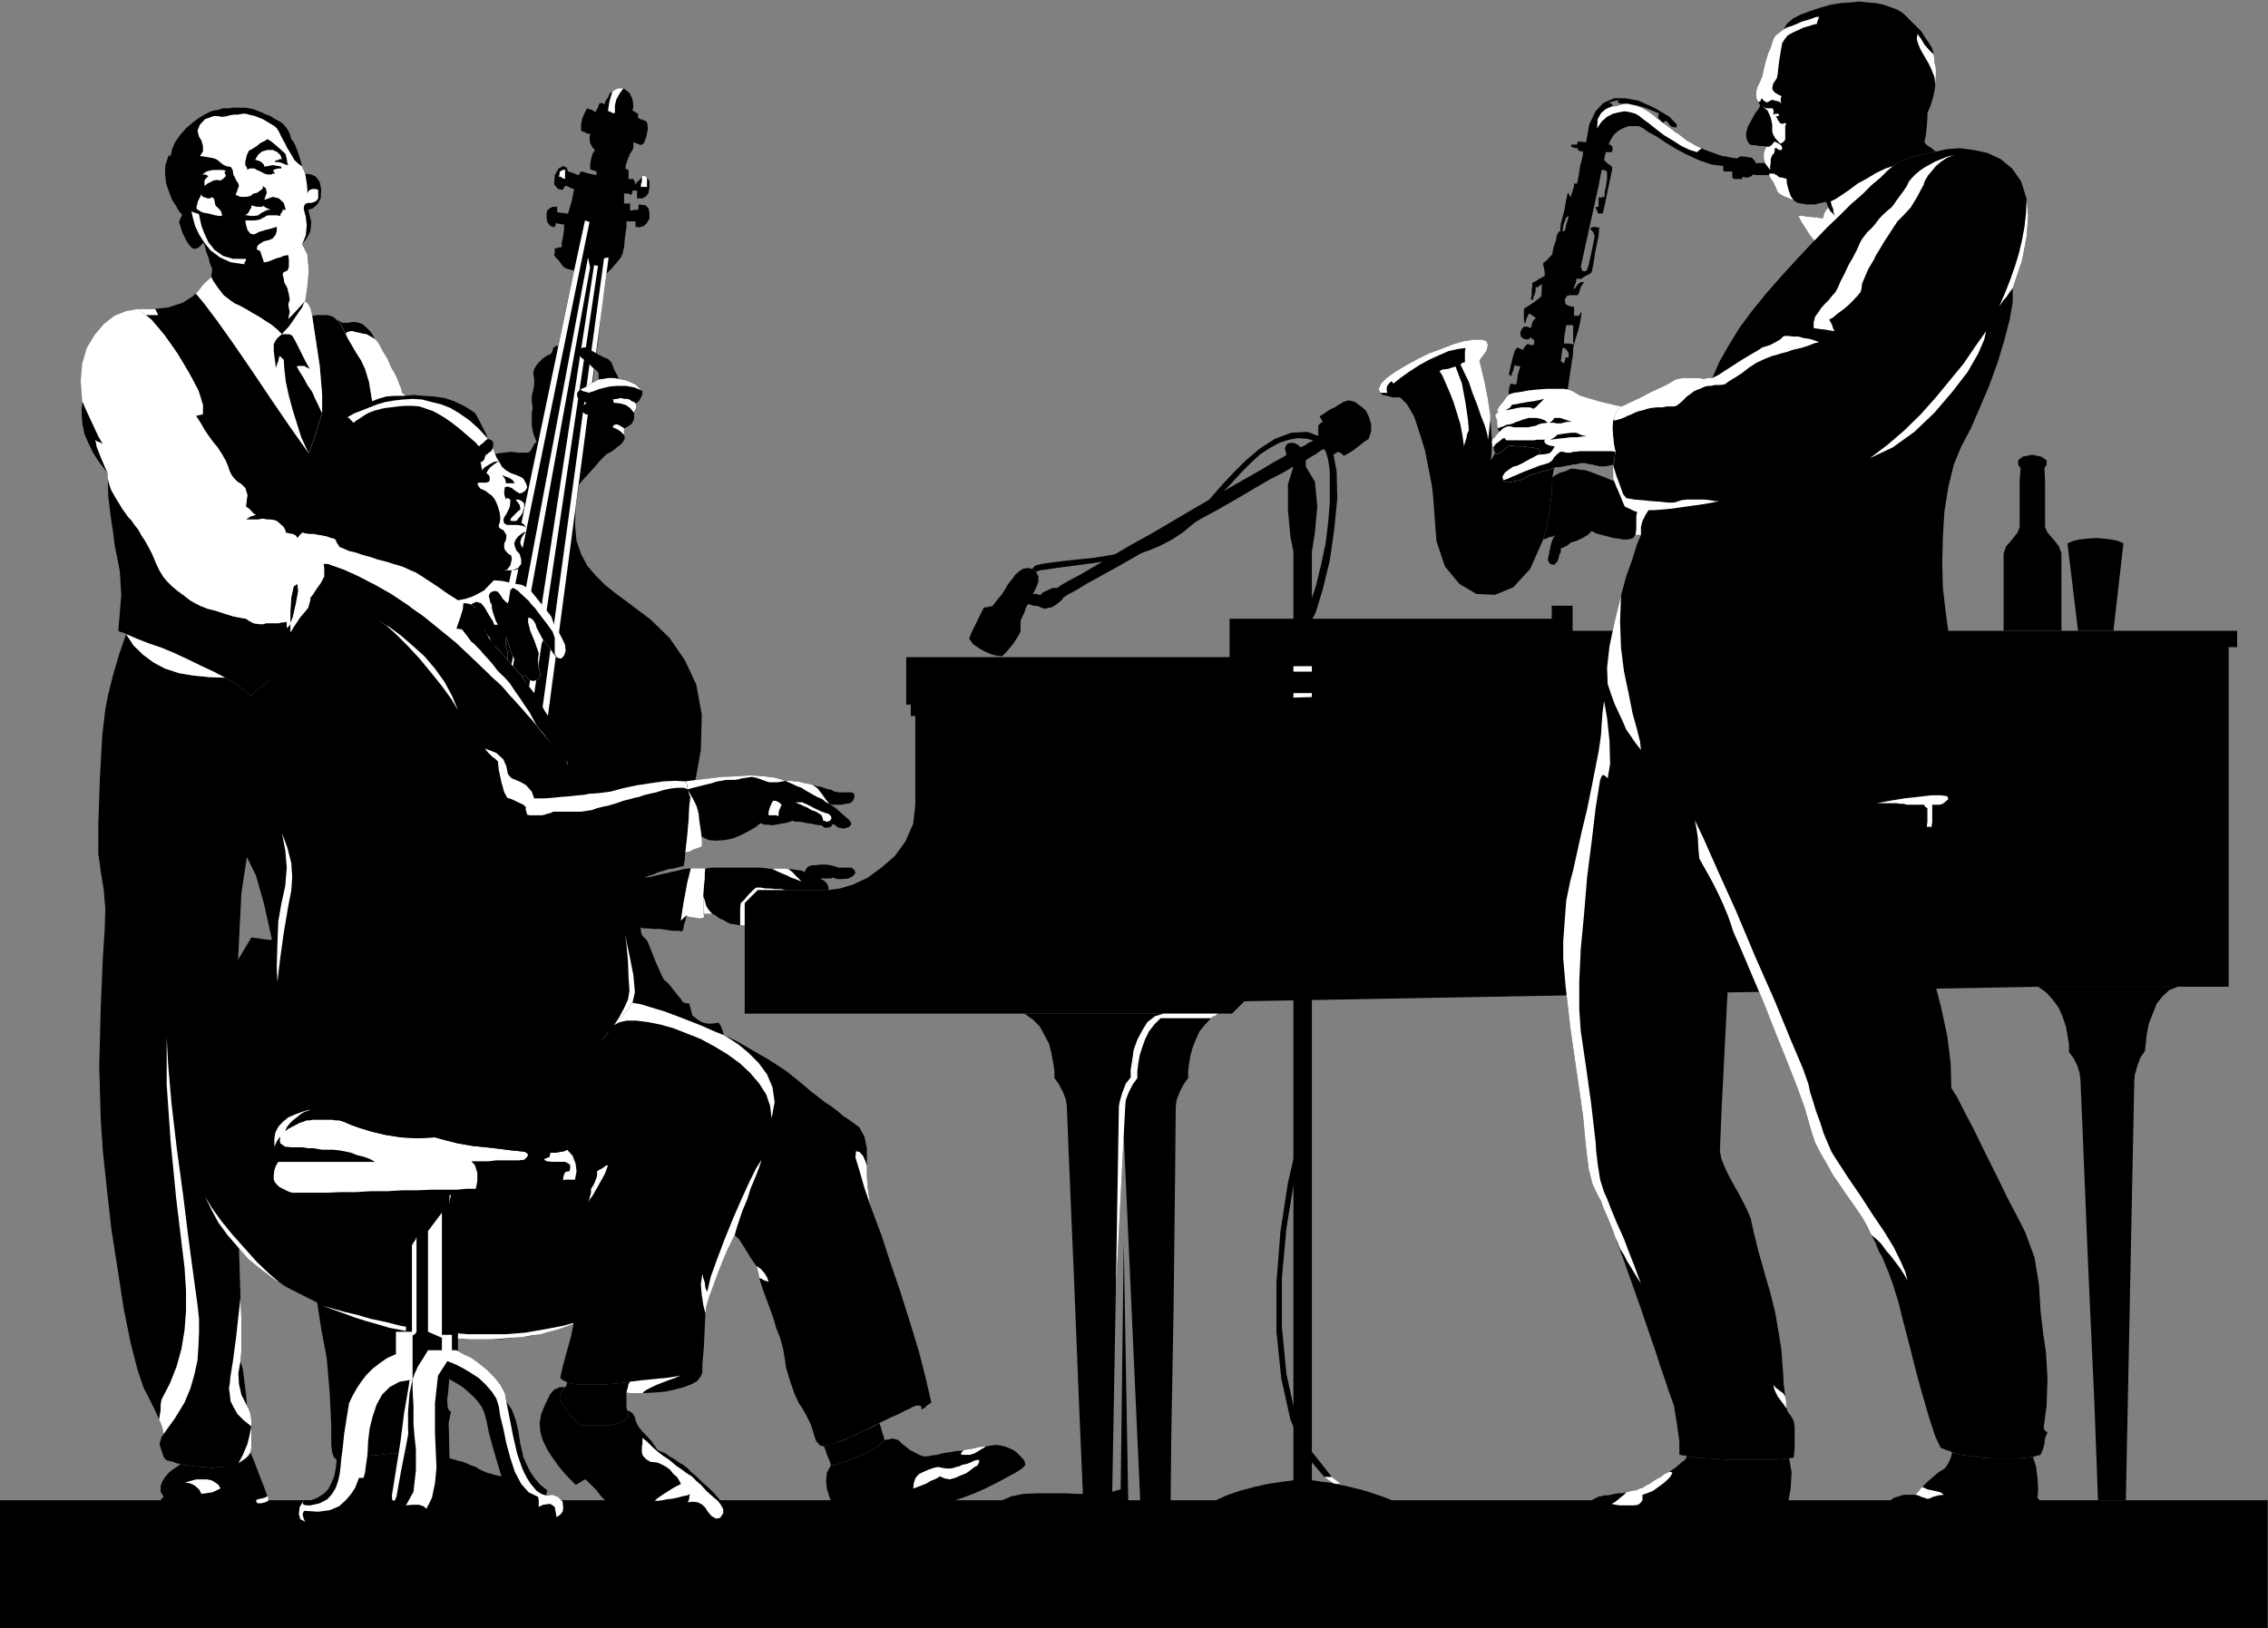 <?xml version="1.0" encoding="UTF-8" standalone="no"?>
<svg
   xmlns:ooo="http://xml.openoffice.org/svg/export"
   xmlns:dc="http://purl.org/dc/elements/1.1/"
   xmlns:cc="http://creativecommons.org/ns#"
   xmlns:rdf="http://www.w3.org/1999/02/22-rdf-syntax-ns#"
   xmlns:svg="http://www.w3.org/2000/svg"
   xmlns="http://www.w3.org/2000/svg"
   xmlns:sodipodi="http://sodipodi.sourceforge.net/DTD/sodipodi-0.dtd"
   xmlns:inkscape="http://www.inkscape.org/namespaces/inkscape"
   version="1.2"
   width="74.98mm"
   height="53.85mm"
   viewBox="0 0 7498 5385"
   preserveAspectRatio="xMidYMid"
   xml:space="preserve"
   id="svg333"
   sodipodi:docname="jazzgrp.svg"
   style="fill-rule:evenodd;stroke-width:28.222;stroke-linejoin:round"
   inkscape:version="0.92.5 (2060ec1f9f, 2020-04-08)"><rect x="0" y="0" width="7498" height="5385" fill="#808080" stroke="none"/><sodipodi:namedview
   pagecolor="#ffffff"
   bordercolor="#666666"
   borderopacity="1"
   objecttolerance="10"
   gridtolerance="10"
   guidetolerance="10"
   inkscape:pageopacity="0"
   inkscape:pageshadow="2"
   inkscape:window-width="664"
   inkscape:window-height="487"
   id="namedview335"
   showgrid="false"
   inkscape:zoom="0.2102413"
   inkscape:cx="141.69449"
   inkscape:cy="101.74488"
   inkscape:window-x="0"
   inkscape:window-y="0"
   inkscape:window-maximized="0"
   inkscape:current-layer="svg333" />
 <defs
   class="ClipPathGroup"
   id="defs8">
  <clipPath
   id="presentation_clip_path"
   clipPathUnits="userSpaceOnUse">
   <rect
   x="0"
   y="0"
   width="21000"
   height="29700"
   id="rect2" />
  </clipPath>
  <clipPath
   id="presentation_clip_path_shrink"
   clipPathUnits="userSpaceOnUse">
   <rect
   x="21"
   y="29"
   width="20958"
   height="29641"
   id="rect5" />
  </clipPath>
 </defs>
 <defs
   class="TextShapeIndex"
   id="defs12">
  <g
   ooo:slide="id1"
   ooo:id-list="id3"
   id="g10" />
 </defs>
 <defs
   class="EmbeddedBulletChars"
   id="defs44">
  <g
   id="bullet-char-template-57356"
   transform="matrix(4.8828125e-4,0,0,-4.8828125e-4,0,0)">
   <path
   d="M 580,1141 1163,571 580,0 -4,571 Z"
   id="path14"
   inkscape:connector-curvature="0" />
  </g>
  <g
   id="bullet-char-template-57354"
   transform="matrix(4.8828125e-4,0,0,-4.8828125e-4,0,0)">
   <path
   d="M 8,1128 H 1137 V 0 H 8 Z"
   id="path17"
   inkscape:connector-curvature="0" />
  </g>
  <g
   id="bullet-char-template-10146"
   transform="matrix(4.8828125e-4,0,0,-4.8828125e-4,0,0)">
   <path
   d="M 174,0 602,739 174,1481 1456,739 Z M 1358,739 309,1346 659,739 Z"
   id="path20"
   inkscape:connector-curvature="0" />
  </g>
  <g
   id="bullet-char-template-10132"
   transform="matrix(4.8828125e-4,0,0,-4.8828125e-4,0,0)">
   <path
   d="M 2015,739 1276,0 H 717 l 543,543 H 174 v 393 h 1086 l -543,545 h 557 z"
   id="path23"
   inkscape:connector-curvature="0" />
  </g>
  <g
   id="bullet-char-template-10007"
   transform="matrix(4.8828125e-4,0,0,-4.8828125e-4,0,0)">
   <path
   d="m 0,-2 c -7,16 -16,29 -25,39 l 381,530 c -94,256 -141,385 -141,387 0,25 13,38 40,38 9,0 21,-2 34,-5 21,4 42,12 65,25 l 27,-13 111,-251 280,301 64,-25 24,25 c 21,-10 41,-24 62,-43 C 886,937 835,863 770,784 769,783 710,716 594,584 L 774,223 c 0,-27 -21,-55 -63,-84 l 16,-20 C 717,90 699,76 672,76 641,76 570,178 457,381 L 164,-76 c -22,-34 -53,-51 -92,-51 -42,0 -63,17 -64,51 -7,9 -10,24 -10,44 0,9 1,19 2,30 z"
   id="path26"
   inkscape:connector-curvature="0" />
  </g>
  <g
   id="bullet-char-template-10004"
   transform="matrix(4.8828125e-4,0,0,-4.8828125e-4,0,0)">
   <path
   d="M 285,-33 C 182,-33 111,30 74,156 52,228 41,333 41,471 c 0,78 14,145 41,201 34,71 87,106 158,106 53,0 88,-31 106,-94 l 23,-176 c 8,-64 28,-97 59,-98 l 735,706 c 11,11 33,17 66,17 42,0 63,-15 63,-46 V 965 c 0,-36 -10,-64 -30,-84 L 442,47 C 390,-6 338,-33 285,-33 Z"
   id="path29"
   inkscape:connector-curvature="0" />
  </g>
  <g
   id="bullet-char-template-9679"
   transform="matrix(4.8828125e-4,0,0,-4.8828125e-4,0,0)">
   <path
   d="M 813,0 C 632,0 489,54 383,161 276,268 223,411 223,592 c 0,181 53,324 160,431 106,107 249,161 430,161 179,0 323,-54 432,-161 108,-107 162,-251 162,-431 0,-180 -54,-324 -162,-431 C 1136,54 992,0 813,0 Z"
   id="path32"
   inkscape:connector-curvature="0" />
  </g>
  <g
   id="bullet-char-template-8226"
   transform="matrix(4.8828125e-4,0,0,-4.8828125e-4,0,0)">
   <path
   d="m 346,457 c -73,0 -137,26 -191,78 -54,51 -81,114 -81,188 0,73 27,136 81,188 54,52 118,78 191,78 73,0 134,-26 185,-79 51,-51 77,-114 77,-187 0,-75 -25,-137 -76,-188 -50,-52 -112,-78 -186,-78 z"
   id="path35"
   inkscape:connector-curvature="0" />
  </g>
  <g
   id="bullet-char-template-8211"
   transform="matrix(4.8828125e-4,0,0,-4.8828125e-4,0,0)">
   <path
   d="M -4,459 H 1135 V 606 H -4 Z"
   id="path38"
   inkscape:connector-curvature="0" />
  </g>
  <g
   id="bullet-char-template-61548"
   transform="matrix(4.8828125e-4,0,0,-4.8828125e-4,0,0)">
   <path
   d="m 173,740 c 0,163 58,303 173,419 116,115 255,173 419,173 163,0 302,-58 418,-173 116,-116 174,-256 174,-419 0,-163 -58,-303 -174,-418 C 1067,206 928,148 765,148 601,148 462,206 346,322 231,437 173,577 173,740 Z"
   id="path41"
   inkscape:connector-curvature="0" />
  </g>
 </defs>
 <g
   id="g49"
   transform="translate(-6751,-12157)">
  <g
   id="id2"
   class="Master_Slide">
   <g
   id="bg-id2"
   class="Background" />
   <g
   id="bo-id2"
   class="BackgroundObjects" />
  </g>
 </g>
 <g
   class="SlideGroup"
   id="g331"
   transform="translate(-6751,-12157)">
  <g
   id="g329">
   <g
   id="container-id1">
    <g
   id="id1"
   class="Slide"
   clip-path="url(#presentation_clip_path)">
     <g
   class="Page"
   id="g325">
      <g
   class="Graphic"
   id="g323">
       <g
   id="id3">
        <rect
   class="BoundingBox"
   x="6751"
   y="12157"
   width="7498"
   height="5385"
   id="rect51"
   style="fill:none;stroke:none" />
        <defs
   id="defs56">
         <clipPath
   id="clip_path_1"
   clipPathUnits="userSpaceOnUse">
          <path
   d="m 6751,12157 h 7497 v 5384 H 6751 Z"
   id="path53"
   inkscape:connector-curvature="0" />
         </clipPath>
        </defs>
        <g
   clip-path="url(#clip_path_1)"
   id="g320">
         <path
   d="m 14249,17542 v -424 H 6751 v 424 z"
   id="path58"
   inkscape:connector-curvature="0"
   style="fill:#000000;stroke:none" />
         <path
   d="m 7597,17120 -38,10 -41,8 -43,5 -41,3 h -43 l -35,-3 -33,-5 -23,-5 -15,-8 -3,-7 3,-5 7,-6 -10,-17 v -18 l 5,-15 10,-16 13,-15 13,-10 15,-10 10,-8 8,3 15,2 23,3 25,2 31,3 30,-3 28,-2 28,-10 13,-5 13,-11 10,-7 7,-13 13,31 15,40 16,41 12,33 3,2 v 6 2 5 l -10,5 -13,3 h -13 z"
   id="path60"
   inkscape:connector-curvature="0"
   style="fill:#000000;stroke:none" />
         <path
   d="m 7887,16988 20,-5 23,-5 23,-5 28,-3 25,-2 23,-3 20,-2 h 18 15 l 16,-3 17,-2 18,-3 15,-3 h 18 15 16 l 12,11 16,10 15,7 18,5 10,3 13,3 12,5 16,7 15,5 12,8 11,5 7,3 5,2 8,3 10,2 8,3 10,2 13,3 h 10 12 23 l 23,7 21,8 12,13 8,15 v 15 l -10,18 -21,15 -33,5 -43,5 -53,3 -61,3 -59,-3 -56,-5 -48,-8 -35,-12 -18,2 -26,3 h -33 l -35,2 -38,3 h -31 -25 -13 l -2,-13 v -18 l 2,-15 8,-8 v -20 -25 -23 z"
   id="path62"
   inkscape:connector-curvature="0"
   style="fill:#000000;stroke:none" />
         <path
   d="m 7307,12675 -10,31 v 28 l 3,30 10,28 10,26 13,20 10,18 10,10 -10,25 10,33 15,31 13,18 10,7 13,-2 10,-8 8,-10 2,3 3,2 v 5 l 2,3 3,15 8,20 5,21 7,15 v 5 8 l -2,7 v 10 l 5,11 7,10 8,12 10,13 10,13 13,10 13,10 12,8 16,7 20,11 20,12 23,13 23,15 20,13 18,15 15,15 11,-12 12,-13 13,-18 10,-15 10,-15 11,-15 5,-13 5,-8 7,-46 5,-55 -5,-54 -17,-33 15,-20 12,-23 3,-31 -10,-40 15,-5 15,-13 11,-20 2,-28 -5,-26 -13,-18 -15,-7 -20,-3 -3,-7 -2,-5 -3,-5 -2,-6 -6,-22 -7,-23 -8,-21 -7,-15 -8,-10 -5,-18 -10,-18 -13,-15 -10,-7 -15,-8 -16,-10 -20,-8 -18,-8 -18,-7 -15,-3 -10,-2 h -10 -15 -16 l -17,2 h -18 l -15,5 -18,3 -13,5 -15,8 -20,12 -21,16 -20,17 -20,23 -16,23 -10,23 -5,25 -2,-2 v -3 0 -2 l -3,2 v 3 0 z"
   id="path64"
   inkscape:connector-curvature="0"
   style="fill:#000000;stroke:none" />
         <path
   d="m 8796,13410 13,2 13,3 12,5 11,5 10,5 7,8 6,5 5,5 2,10 -5,13 -8,13 -10,7 3,8 v 7 l -5,8 -3,8 v 20 l -7,15 -13,10 -13,6 v 5 5 5 7 l 3,11 -5,10 -8,10 -13,10 -12,10 -13,8 -10,5 -5,5 -8,8 -10,10 -15,18 -18,20 -21,23 -20,23 -20,20 -18,18 -20,18 -26,17 -30,21 -31,17 -30,18 -28,15 -26,11 -17,7 -18,-43 -15,-74 -10,-78 -3,-64 13,-8 17,-5 21,-2 23,-3 23,3 h 17 16 l 5,-3 7,-10 5,-10 5,-8 6,-5 -11,-28 -5,-25 v -23 -18 l 3,-18 -3,-20 v -20 l 5,-18 3,-18 v -20 l -3,-18 3,-15 8,-13 12,-13 10,-10 11,-7 5,-3 7,-2 5,-6 3,-7 2,-8 8,-7 h 5 l 8,2 5,8 5,12 v 18 l -10,26 -8,10 -5,5 -3,5 -5,5 5,15 3,21 v 20 13 h 15 l 23,-5 31,-5 33,-8 33,-10 30,-8 26,-10 z"
   id="path66"
   inkscape:connector-curvature="0"
   style="fill:#000000;stroke:none" />
         <path
   d="m 7902,13278 10,17 15,26 18,28 13,28 13,43 10,61 7,61 3,36 2,20 3,20 5,21 3,17 2,23 -2,36 -3,35 -2,26 v 28 l 2,43 v 48 l -5,43 -8,72 -2,111 v 110 63 l -10,13 -16,15 -17,18 -18,20 -20,21 -21,20 -15,18 -15,15 -13,-8 -18,-10 -23,-10 -23,-13 -20,-12 -20,-11 -18,-7 -10,-5 -10,7 -13,11 -18,12 -20,16 -20,15 -21,15 -15,13 -13,10 -7,-8 -10,-7 -11,-8 -10,-8 -10,-7 -10,-8 -13,-5 -13,-8 -38,-20 -43,-20 -43,-21 -43,-20 -43,-18 -44,-15 -38,-15 -35,-15 -5,-3 -8,-3 -8,-2 -5,-3 10,-119 -5,-79 -10,-51 -7,-35 -5,-41 -8,-53 -8,-66 -2,-77 v 16 l 5,20 7,20 13,23 13,21 10,17 13,18 7,10 10,10 11,16 12,15 11,20 12,18 10,18 8,15 5,10 13,31 12,25 13,21 13,15 15,15 18,15 18,13 23,18 12,7 21,11 25,10 28,7 30,10 26,8 25,5 18,3 10,7 15,8 18,3 h 16 l 7,-3 h 10 10 13 10 l 10,-3 h 8 l 8,-2 v 5 5 8 5 l 2,-5 5,-3 3,-5 2,-5 v -41 l 3,-45 8,-36 12,-8 3,23 -8,43 -10,44 -8,20 v 8 5 7 8 l 18,13 21,10 17,5 h 21 17 l 18,-5 15,-8 16,-7 v -36 l 7,-38 13,-38 15,-38 18,-33 20,-33 16,-26 15,-18 -3,-5 -2,-5 -3,-5 -5,-5 h -10 l -10,-3 -13,-5 -13,-5 -12,-5 -10,-7 -13,-5 -10,-6 -10,-2 -13,-5 -15,-3 -13,-2 -15,-3 h -13 l -15,-2 -10,-3 -3,5 -5,3 -3,5 -5,5 -5,-8 -10,-5 -13,-2 -10,-3 -2,-8 -5,-10 -11,-10 -12,-10 -8,-3 -13,-2 h -12 l -13,-3 -15,3 h -16 -12 -13 l 8,-5 7,-5 10,-3 8,-2 -8,-5 -7,-8 -8,-8 -10,-7 5,-38 -7,-23 -13,-13 -13,-8 -10,-10 -8,-10 -7,-13 -5,-15 -8,-20 -13,-23 -15,-23 -15,-18 -13,-18 -15,-22 -13,-23 -15,-23 20,-5 3,-26 -10,-40 -26,-54 -33,-56 -38,-58 -41,-53 -40,-41 -8,-5 -5,-5 -8,-5 -5,-5 h 16 12 16 12 l 23,-3 20,-2 18,-6 15,-5 16,-5 15,-10 13,-8 15,-12 25,30 46,61 56,79 61,89 61,91 56,82 43,61 25,35 8,-23 13,-35 12,-41 11,-33 v -61 l -8,-96 -15,-99 -10,-67 h 7 l 8,-2 h 10 10 13 l 10,2 10,3 10,8 13,12 10,18 10,20 z"
   id="path68"
   inkscape:connector-curvature="0"
   style="fill:#000000;stroke:none" />
         <path
   d="m 7495,14398 13,8 13,5 10,8 10,7 10,8 11,8 10,7 7,8 13,-10 15,-13 21,-15 20,-15 20,-16 18,-12 13,-11 10,-7 10,5 18,7 20,11 20,12 23,13 23,10 18,10 13,8 10,-10 10,-13 13,-13 15,-15 13,-15 15,-13 13,-15 12,-13 8,21 10,22 13,21 7,20 6,26 5,30 2,33 v 31 l -2,22 2,31 3,25 5,18 12,38 6,41 -6,38 -15,28 5,3 3,5 5,2 2,5 3,26 10,38 8,43 10,46 8,30 10,46 15,58 15,61 13,64 13,58 5,49 2,35 3,64 5,76 10,71 8,56 12,43 18,43 13,46 8,49 5,142 10,251 12,252 3,140 -3,61 -5,71 -5,61 -5,33 3,10 2,5 5,8 5,2 -5,23 -7,31 -8,38 -10,38 -3,-3 h -5 -2 -5 -16 -15 -18 l -15,3 -18,3 -17,2 -16,3 h -15 -18 l -20,2 -23,3 -25,2 -28,3 -23,5 -23,5 -20,5 h -18 l -13,-10 -7,-18 -3,-25 v -64 l -5,-107 -10,-117 -18,-94 -23,-152 -20,-254 -15,-262 -11,-175 -15,-43 -18,-77 -20,-104 -20,-114 -23,-117 -25,-112 -26,-91 -30,-61 -18,119 -10,198 -11,211 -7,158 v 104 l 7,198 11,242 7,228 3,69 v 61 46 l -3,33 8,28 5,40 5,41 3,38 7,13 5,15 3,20 v 21 25 25 21 l -3,15 -7,10 -10,10 -13,8 -10,8 -28,10 -31,2 -30,3 -28,-3 -28,-2 -23,-3 -15,-2 -8,-3 -13,-2 -12,-5 -13,-3 -10,-3 -8,-10 -5,-15 -5,-15 -3,-10 v -5 l 3,-11 3,-10 7,-10 -2,-10 -3,-13 -5,-13 -5,-12 -10,-23 -13,-26 -13,-27 -15,-28 -20,-59 -23,-89 -23,-114 -20,-130 -21,-134 -15,-135 -13,-122 -7,-104 -5,-178 5,-193 7,-166 6,-91 2,-69 -5,-63 -10,-61 -8,-59 v -99 l 5,-147 8,-145 10,-86 10,-51 16,-64 20,-68 23,-66 25,38 31,30 35,26 38,20 46,15 48,8 51,5 z"
   id="path70"
   inkscape:connector-curvature="0"
   style="fill:#000000;stroke:none" />
         <path
   d="m 7635,17105 3,2 v 6 2 5 l -10,5 -13,3 h -13 l -5,-8 5,-5 10,-2 13,-3 z"
   id="path72"
   inkscape:connector-curvature="0"
   style="fill:#ffffff;stroke:none" />
         <path
   d="m 7363,17059 18,-5 20,-5 h 18 15 l 16,3 12,7 11,8 7,12 -12,6 -16,7 -20,3 -15,2 -8,-15 -15,-13 -15,-7 z"
   id="path74"
   inkscape:connector-curvature="0"
   style="fill:#ffffff;stroke:none" />
         <path
   d="m 7277,16851 5,12 5,13 3,13 2,10 38,-53 31,-51 20,-48 13,-46 10,-46 3,-46 2,-45 v -46 l -5,-46 -13,-94 -17,-127 -18,-145 -21,-155 -17,-145 -11,-127 -5,-91 v 155 l 13,188 18,185 18,150 10,82 5,76 v 68 l -5,64 -10,61 -16,58 -22,56 -28,54 -3,17 v 18 l -3,18 z"
   id="path76"
   inkscape:connector-curvature="0"
   style="fill:#ffffff;stroke:none" />
         <path
   d="m 7546,16658 3,-33 v -46 -61 l -3,-69 -7,61 -8,74 -10,74 -8,50 -2,21 -3,20 3,20 2,21 10,20 13,23 20,20 26,21 v -21 l -3,-20 -5,-15 -7,-13 -18,-36 -8,-35 -2,-36 z"
   id="path78"
   inkscape:connector-curvature="0"
   style="fill:#ffffff;stroke:none" />
         <path
   d="m 7582,16874 v 25 25 21 l -3,15 -7,10 -10,10 -13,8 -10,8 15,-28 15,-36 8,-33 z"
   id="path80"
   inkscape:connector-curvature="0"
   style="fill:#ffffff;stroke:none" />
         <path
   d="m 7264,13179 h -12 -16 -12 -16 l 5,5 8,5 5,5 8,5 h 10 13 10 7 l -2,-5 -3,-5 -2,-5 z"
   id="path82"
   inkscape:connector-curvature="0"
   style="fill:#ffffff;stroke:none" />
         <path
   d="m 7168,14254 25,38 31,30 35,26 38,20 46,15 48,8 51,5 53,2 -38,-20 -43,-20 -43,-21 -43,-20 -43,-18 -44,-15 -38,-15 z"
   id="path84"
   inkscape:connector-curvature="0"
   style="fill:#ffffff;stroke:none" />
         <path
   d="m 7107,13722 v 16 l 5,20 7,20 13,23 13,21 10,17 13,18 7,10 10,10 11,16 12,15 11,20 12,18 10,18 8,15 5,10 13,31 12,25 13,21 13,15 15,15 18,15 18,13 23,18 12,7 21,11 25,10 28,7 30,10 26,8 25,5 18,3 10,7 15,8 18,3 h 16 l 7,-3 h 10 10 13 10 l 10,-3 h 8 l 8,-2 v 5 5 8 5 l 2,-5 5,-3 3,-5 2,-5 v -41 l 3,-45 8,-36 12,-8 3,23 -8,43 -10,44 -8,20 v 8 5 7 8 l 18,13 21,10 17,5 h 21 17 l 18,-5 15,-8 16,-7 v -21 -20 l 2,-20 5,-21 11,-28 10,-28 12,-25 16,-25 12,-23 13,-21 13,-15 10,-13 -3,-5 -2,-5 -3,-5 -5,-5 h -10 l -10,-3 -13,-5 -13,-5 -12,-5 -10,-7 -13,-5 -10,-6 -10,-2 -13,-5 -15,-3 -13,-2 -15,-3 h -13 l -15,-2 -10,-3 -3,5 -5,3 -3,5 -5,5 -5,-8 -10,-5 -13,-2 -10,-3 -2,-8 -5,-10 -11,-10 -12,-10 -8,-3 -13,-2 h -12 l -13,-3 -15,3 h -16 -12 -13 l 8,-5 7,-5 10,-3 8,-2 -8,-5 -7,-8 -8,-8 -10,-7 5,-38 -7,-23 -13,-13 -13,-8 -10,-10 -8,-10 -7,-13 -5,-15 -8,-20 -13,-23 -15,-23 -15,-18 -13,-18 -15,-22 -13,-23 -15,-23 23,-5 v -31 l -15,-48 -31,-58 -38,-64 -43,-61 -43,-51 -44,-35 -40,7 -38,15 -36,28 -30,36 -26,43 -15,51 -5,58 5,67 -3,38 3,38 7,33 13,30 15,31 16,25 17,23 z"
   id="path86"
   inkscape:connector-curvature="0"
   style="fill:#ffffff;stroke:none" />
         <path
   d="m 7996,13938 5,-43 v -48 l -2,-43 v -28 l 2,-26 3,-35 2,-36 -2,-23 -3,-17 -5,-21 -3,-20 -2,-20 -3,-36 -7,-61 -10,-61 -13,-43 -13,-28 -18,-28 -15,-26 -10,-17 -8,-16 -10,-20 -10,-18 -13,-12 11,5 10,7 h 15 l 18,-2 h 12 l 11,2 12,5 13,11 10,10 8,10 7,13 5,7 11,15 12,23 16,26 12,28 16,28 10,25 7,18 3,13 20,17 23,31 28,38 25,41 26,40 20,36 15,25 8,16 8,-3 10,-3 13,-2 10,-3 12,-5 11,-2 h 7 l 8,-3 2,-10 5,-13 5,-7 6,-3 7,5 8,5 7,8 3,5 3,64 10,78 15,74 18,43 -13,21 -13,15 -15,15 -18,8 -10,-5 -10,-5 -10,-3 h -10 l -38,18 -41,10 -43,5 -44,-5 -40,-8 -41,-15 -38,-18 z"
   id="path88"
   inkscape:connector-curvature="0"
   style="fill:#ffffff;stroke:none" />
         <path
   d="m 7783,13201 10,67 15,99 8,96 v 61 l -11,33 -12,41 -13,35 -8,23 -25,-35 -43,-61 -56,-82 -61,-91 -61,-89 -56,-79 -46,-61 -25,-30 13,-15 12,-16 16,-15 10,-8 5,11 7,10 8,12 10,13 10,13 13,10 13,10 12,8 16,7 20,11 20,12 23,13 23,15 20,13 18,15 15,15 11,-12 12,-13 13,-18 10,-15 10,-15 11,-15 5,-13 5,-8 10,10 7,13 3,13 z"
   id="path90"
   inkscape:connector-curvature="0"
   style="fill:#ffffff;stroke:none" />
         <path
   d="m 7772,13656 8,-23 13,-35 12,-41 11,-33 -5,-10 -8,-18 -10,-20 -10,-23 -16,-23 -12,-23 -13,-20 -10,-18 5,-2 h 5 5 5 5 l 8,5 5,2 5,3 -13,-23 -18,-36 -15,-30 -10,-18 -5,-5 -8,-3 h -10 -13 l -15,13 -7,10 -5,10 v 8 13 l 2,18 3,22 2,18 3,-10 5,-13 2,-10 3,-7 2,2 3,3 5,5 3,2 2,31 5,43 10,46 13,48 15,48 13,41 15,33 z"
   id="path92"
   inkscape:connector-curvature="0"
   style="fill:#000000;stroke:none" />
         <path
   d="m 7107,13722 -16,-20 -17,-23 -16,-25 -15,-31 -13,-30 -7,-33 -3,-38 3,-38 13,30 20,43 20,43 15,26 -7,-5 -8,-3 -5,-2 -5,-5 5,25 13,33 13,31 z"
   id="path94"
   inkscape:connector-curvature="0"
   style="fill:#000000;stroke:none" />
         <path
   d="m 7861,13212 13,12 10,18 10,20 8,16 -5,-10 -3,-8 5,-5 11,-3 h 7 l 10,3 11,2 12,3 13,2 10,6 13,7 7,5 -5,-7 -7,-13 -8,-10 -10,-10 -13,-11 -12,-5 -11,-2 h -12 l -18,2 h -15 l -10,-7 z"
   id="path96"
   inkscape:connector-curvature="0"
   style="fill:#000000;stroke:none" />
         <path
   d="m 7996,13938 5,-43 v -48 l -2,-43 v -28 l 2,-26 3,-35 2,-36 -2,-23 2,-38 10,-35 13,-26 13,-7 7,12 3,21 2,25 3,18 13,-15 15,-16 15,-5 15,13 8,13 10,12 13,16 13,12 15,13 15,13 15,10 18,10 -13,20 -12,28 -3,26 8,15 7,-8 13,-7 15,-5 16,-5 20,-3 20,-2 h 21 20 l 5,-13 5,-15 3,-13 -5,-8 -8,-5 -10,-2 -15,-3 h -16 l -15,-2 h -15 -10 -8 l 8,-3 10,-3 13,-2 10,-3 12,-5 11,-2 h 7 l 8,-3 2,-10 5,-13 5,-7 6,-3 7,5 8,5 7,8 3,5 3,64 10,78 15,74 18,43 -13,21 -13,15 -15,15 -18,8 -10,-5 -10,-5 -10,-3 h -10 l -38,18 -41,10 -43,5 -44,-5 -40,-8 -41,-15 -38,-18 z"
   id="path98"
   inkscape:connector-curvature="0"
   style="fill:#000000;stroke:none" />
         <path
   d="m 7419,12734 8,-5 7,-5 11,-3 10,-2 h 10 10 10 l 13,2 -5,5 5,13 -8,8 -10,7 -12,-2 -11,2 -10,5 -10,5 -10,8 v -8 -10 l 5,-7 8,-8 -6,-3 -5,-2 h -5 z"
   id="path100"
   inkscape:connector-curvature="0"
   style="fill:#ffffff;stroke:none" />
         <path
   d="m 7414,12800 8,8 7,2 8,3 h 8 l 5,-3 h 5 l 2,3 3,5 v 5 l 2,5 v 5 l 3,5 5,5 8,8 5,7 2,13 h -10 l -13,-2 -10,-3 -12,-3 -13,-2 -10,-3 -8,-5 -8,-5 v -10 l 3,-8 v -5 l 3,-5 2,-5 3,-5 2,-5 z"
   id="path102"
   inkscape:connector-curvature="0"
   style="fill:#ffffff;stroke:none" />
         <path
   d="m 7384,12856 5,2 7,3 8,2 5,3 3,15 5,23 10,26 13,28 20,25 28,20 33,10 h 43 v 5 l -2,3 -3,5 v 5 l -46,-7 -35,-16 -31,-23 -20,-25 -18,-28 -13,-28 -7,-25 z"
   id="path104"
   inkscape:connector-curvature="0"
   style="fill:#ffffff;stroke:none" />
         <path
   d="m 7582,12836 7,2 13,3 h 13 l 8,-3 5,5 7,3 5,2 5,3 h -10 l -10,5 -10,5 -10,8 -13,2 h -13 l -10,-2 h -7 l 10,-8 5,-10 5,-8 z"
   id="path106"
   inkscape:connector-curvature="0"
   style="fill:#ffffff;stroke:none" />
         <path
   d="m 7750,12708 2,6 3,5 2,5 3,7 2,13 3,18 2,20 v 15 l 3,-7 5,-5 8,-3 h 12 l 8,3 v 5 10 13 l -5,7 -8,5 -10,3 h -10 l -8,2 -5,6 -2,10 2,10 5,18 3,28 -3,33 -12,30 17,33 5,54 -5,55 -7,46 -10,10 -16,18 -17,18 -13,13 2,-11 3,-12 -3,-13 -2,-13 5,-15 -3,-18 -5,-20 -5,-10 -5,-8 -2,-13 -3,-12 v -5 l 3,-5 7,-3 5,-2 3,-6 2,-7 v -10 -13 l -2,-15 h -5 l -10,2 -11,5 -12,3 -13,5 -13,5 -10,3 h -7 l -3,-11 -3,-7 -2,-8 -3,-7 -2,-6 h -5 l -3,-2 -2,-3 2,-10 8,-7 13,-8 20,-5 10,-5 8,-10 5,-13 v -15 l -16,5 -20,5 -23,7 -15,8 -13,-2 -10,-13 -5,-18 -2,-13 h 12 18 l 13,-2 10,-3 2,-2 6,-3 5,-2 2,-3 8,-2 h 12 16 l 12,2 v -5 l 5,-8 3,-5 v -5 l 3,3 h 2 3 2 l -7,-23 -16,-15 -20,-5 -28,10 3,-10 5,-13 -3,-15 -10,-8 v 8 l -8,7 -12,8 -11,2 -10,8 -15,3 h -18 l -15,-6 v -5 l 3,-5 2,-7 3,-8 2,-5 -2,-8 -3,-5 -5,-7 -3,-8 -5,-8 -2,-10 v -5 l -3,-5 -2,-5 -5,-3 h -5 l -8,-2 -10,-5 -10,-8 -8,-7 -10,-5 -15,-3 -18,-3 -15,-2 10,-15 v -18 l -5,-18 -8,-13 -5,-20 8,-20 17,-18 28,-10 h 8 8 l 7,2 h 5 5 l 11,-2 10,-3 15,-2 h 13 l 15,-3 h 10 l 10,3 8,2 13,3 12,5 13,5 13,8 12,7 13,8 8,7 7,11 8,17 10,18 10,20 13,21 10,18 13,12 z"
   id="path108"
   inkscape:connector-curvature="0"
   style="fill:#ffffff;stroke:none" />
         <path
   d="m 7569,12719 -2,-8 -5,-8 v -7 -5 l 2,-8 3,-13 5,-10 2,-5 5,-2 5,-3 5,-3 3,-2 8,-5 12,-10 16,-8 7,-5 13,8 18,15 17,15 11,10 2,5 3,13 2,13 3,7 -10,-2 -11,-5 -10,-3 h -10 -2 v -2 0 h -3 l 5,-3 8,-2 5,-3 h 7 l -5,-13 -10,-10 -15,-7 h -18 l -18,5 -12,10 -8,13 -2,5 10,2 10,5 8,8 2,7 13,-2 15,-3 18,3 10,2 v 3 0 0 3 h -8 l -10,2 -7,3 -3,2 3,3 2,2 v 3 l 3,2 h -8 l -5,3 h -8 -5 l -10,-3 -13,-7 -12,-5 -8,-5 h -8 -7 l -5,2 z"
   id="path110"
   inkscape:connector-curvature="0"
   style="fill:#000000;stroke:none" />
         <path
   d="m 8829,12675 -2,8 -5,13 -3,12 v 8 h 3 2 l 3,3 h 2 v 7 8 7 8 h 3 5 3 5 l 2,5 3,3 v 5 l 2,5 5,-8 8,-7 5,-5 3,-8 h 5 5 l 2,2 5,3 3,5 5,8 v 10 10 l -3,18 -7,10 -13,8 h -18 v -5 -8 -5 -8 h -5 -2 -3 -5 v 3 2 l -2,3 v 5 h -6 l -5,-3 h -7 -8 v 8 8 10 7 h 5 5 5 5 v 6 5 5 7 h 6 l 7,-2 h 8 5 l 2,-5 v -5 -5 -3 l 23,3 10,10 3,15 v 18 l -8,15 -10,10 -15,5 -13,-2 v -5 -3 -5 -5 h -7 -8 -8 -7 v 20 l -5,33 -3,33 -5,21 -5,12 -13,16 -17,20 -18,18 -5,40 -11,77 -12,104 -15,117 -16,124 -18,120 -12,106 -13,84 -2,59 5,53 15,43 20,38 28,33 31,31 35,28 38,28 77,58 63,61 51,74 38,81 18,99 -3,117 -25,140 -51,165 -76,-5 -56,48 -33,89 -13,110 15,111 39,97 66,66 96,18 33,130 18,124 5,117 -8,112 -20,104 -30,99 -44,86 -53,82 -63,71 -77,58 -84,51 -94,36 -101,28 -109,12 h -120 l -124,-15 -5,36 -13,66 -15,84 -16,91 -17,92 -16,81 -10,56 -5,28 -5,13 -5,2 -5,-5 v -15 l 5,-31 10,-63 13,-82 12,-94 16,-94 10,-81 10,-61 3,-28 -171,-43 -144,-53 -122,-61 -97,-74 -79,-79 -56,-84 -40,-91 -23,-94 -10,-97 5,-96 12,-97 26,-97 30,-91 38,-89 41,-86 46,-77 58,8 54,-3 45,-17 44,-28 38,-36 30,-41 28,-45 18,-51 13,-51 7,-51 v -48 l -7,-43 -16,-38 -20,-31 -30,-23 -39,-10 -7,-76 v -71 l 2,-66 11,-61 12,-56 15,-54 23,-45 26,-44 28,-40 35,-33 36,-33 40,-28 44,-26 45,-20 51,-20 51,-16 84,-28 63,-35 49,-36 33,-35 20,-38 15,-36 8,-30 5,-28 10,-49 18,-89 25,-111 26,-125 25,-125 23,-111 18,-84 10,-48 -10,-3 -13,-3 -10,-5 -5,-5 -5,-7 -8,-11 -10,-10 -5,-7 2,-8 v -8 -2 -5 h 8 l 5,-3 h 5 5 v -15 l 5,-23 3,-23 v -15 h -8 l -5,-2 h -7 l -8,-3 v 3 5 l -3,2 v 5 l -15,-5 -10,-13 -2,-15 v -13 l 2,-10 8,-7 10,-5 h 15 v 5 2 5 5 l 10,3 h 10 l 8,2 h 8 l 5,-17 7,-23 5,-26 3,-15 -8,-2 -7,-3 -8,-5 h -7 l -8,13 -15,-3 -13,-15 2,-31 13,-22 15,-8 11,5 5,13 7,2 10,3 11,5 7,2 3,-5 2,-2 v -3 l 3,-2 10,2 15,5 16,3 10,2 v -2 -3 -2 -5 l -8,-3 h -2 l -6,-2 -5,-3 v -15 l 3,-18 5,-18 8,-12 -8,-8 -8,-15 -2,-16 2,-15 h -10 l -7,-5 -8,-2 -5,-3 v -23 l 5,-20 8,-18 7,-13 8,3 7,2 8,5 5,3 3,-8 5,-7 2,-8 3,-7 h 5 5 l 3,2 h 5 l 2,-10 8,-10 5,-13 10,-8 8,-5 10,-5 h 7 11 l 20,15 10,21 3,23 -3,15 5,2 5,3 3,3 h 5 v 5 2 5 3 l 8,5 7,2 8,3 7,5 3,20 -5,28 -8,21 -10,7 -5,-2 -8,-3 -5,-2 -7,-3 v 10 8 l -3,8 -5,7 -3,5 -2,3 v 5 z"
   id="path112"
   inkscape:connector-curvature="0"
   style="fill:#000000;stroke:none" />
         <path
   d="m 8890,12744 -5,-3 -2,-2 h -5 -5 v 8 10 l -3,10 v 8 h 5 5 5 5 v -6 -10 -10 z"
   id="path114"
   inkscape:connector-curvature="0"
   style="fill:#ffffff;stroke:none" />
         <path
   d="m 8776,12459 8,-5 10,-5 h 7 11 l -13,18 -10,18 -5,20 v 26 h -8 l -5,-3 -5,-3 h -5 l 2,-15 3,-18 5,-17 z"
   id="path116"
   inkscape:connector-curvature="0"
   style="fill:#ffffff;stroke:none" />
         <path
   d="m 8255,16040 -20,102 -13,127 -7,114 2,69 -5,30 -20,18 h -23 l -8,-28 v -18 l 3,-20 2,-18 5,-18 -20,-2 -20,-3 -18,-7 -8,-13 10,-10 h 21 l 23,5 20,5 2,-36 6,-43 7,-51 10,-48 11,-51 12,-43 13,-35 z"
   id="path118"
   inkscape:connector-curvature="0"
   style="fill:#ffffff;stroke:none" />
         <path
   d="m 8601,15092 28,-2 23,15 15,28 5,33 v 53 l -3,74 -2,79 v 63 l 7,59 18,48 26,36 30,22 33,8 31,-8 25,-22 20,-44 3,-25 -8,-18 -15,-10 -23,-5 -23,13 -12,23 5,25 30,13 -7,15 -16,7 -17,3 -18,-8 -18,-12 -13,-21 -10,-28 -5,-35 v -61 l 5,-59 3,-58 v -58 -34 l -3,-30 -8,-33 -7,-28 -15,-25 -18,-18 -23,-10 -31,-3 -28,5 -17,10 -10,13 -6,15 3,16 8,12 7,8 13,5 23,-5 10,-15 -3,-18 z"
   id="path120"
   inkscape:connector-curvature="0"
   style="fill:#ffffff;stroke:none" />
         <path
   d="m 8138,15026 -12,-10 -13,-3 h -13 l -13,5 -12,11 -13,12 -8,16 -7,15 -8,20 -10,28 -13,36 -10,35 -13,38 -12,36 -13,33 -10,25 -28,54 -33,38 -38,25 -36,11 -33,-3 -25,-18 -18,-33 -5,-46 8,-25 12,-15 21,-5 20,5 20,20 3,28 -13,20 -33,3 3,15 10,13 15,7 h 18 l 20,-5 23,-15 20,-23 16,-33 20,-56 18,-56 15,-53 20,-58 13,-28 15,-31 15,-28 18,-23 23,-17 23,-11 25,-2 28,7 23,16 15,15 5,18 v 15 l -7,13 -10,7 -13,5 h -13 l -17,-12 -6,-18 8,-13 z"
   id="path122"
   inkscape:connector-curvature="0"
   style="fill:#ffffff;stroke:none" />
         <path
   d="m 8619,12749 -6,-2 -5,-3 -5,-3 h -5 l 3,-7 v -5 -3 l 2,-2 5,-3 3,-2 h 5 5 l -2,5 v 10 10 z"
   id="path124"
   inkscape:connector-curvature="0"
   style="fill:#ffffff;stroke:none" />
         <path
   d="m 8382,15717 15,3 16,-64 -38,-10 101,-480 33,20 8,-23 -36,-25 173,-1304 102,-772 7,-54 -15,3 -290,2119 -40,-15 -5,28 40,13 -104,490 -35,-7 99,-496 5,-28 310,-2079 -13,-2 -320,2076 -69,-5 -7,25 71,5 -97,498 -30,-7 56,-496 7,-25 376,-2064 -7,-33 -394,2097 -56,5 -3,28 56,-8 -53,493 -43,-5 40,-480 3,-28 455,-2219 -15,-5 -36,166 -155,742 -274,1324 h -13 l -15,5 -16,2 -7,3 -3,20 10,-2 13,-3 h 13 l 13,-3 -8,77 -10,165 -13,163 -5,73 -38,-2 -8,73 224,26 v 15 18 15 l -3,13 -12,23 -23,40 -21,44 -12,35 12,-18 18,-23 18,-28 15,-27 15,-31 13,-28 5,-25 z"
   id="path126"
   inkscape:connector-curvature="0"
   style="fill:#ffffff;stroke:none" />
         <path
   d="m 8273,15758 23,15 -10,23 -23,-13 z"
   id="path128"
   inkscape:connector-curvature="0"
   style="fill:#ffffff;stroke:none" />
         <path
   d="m 8321,15799 h 5 l 5,-3 3,-5 v -2 -6 l -3,-5 -5,-2 h -5 -2 l -5,2 -3,5 v 6 2 l 3,5 5,3 z"
   id="path130"
   inkscape:connector-curvature="0"
   style="fill:#ffffff;stroke:none" />
         <path
   d="m 8679,16523 -27,10 -28,10 -28,10 -31,8 -28,8 -33,5 -30,5 -33,2 -33,3 -33,2 h -36 -36 l -35,-2 -36,-3 -35,-5 -38,-5 -5,36 -13,66 -15,84 -16,91 -17,92 -16,81 -10,56 -5,28 -5,13 -5,2 -5,-5 v -15 l 5,-31 10,-63 13,-82 12,-94 16,-94 10,-81 10,-61 3,-28 -44,-10 -43,-8 -40,-12 -39,-11 -38,-12 -35,-13 -36,-13 -33,-12 36,10 35,10 43,10 44,13 48,10 51,13 53,10 56,8 56,5 58,5 h 61 64 l 63,-5 64,-11 63,-12 z"
   id="path132"
   inkscape:connector-curvature="0"
   style="fill:#ffffff;stroke:none" />
         <path
   d="m 7717,16424 -54,-33 -48,-36 -43,-35 -36,-41 -33,-38 -30,-41 -23,-43 -21,-43 23,38 31,43 35,43 41,46 41,46 40,38 38,33 z"
   id="path134"
   inkscape:connector-curvature="0"
   style="fill:#ffffff;stroke:none" />
         <path
   d="m 7958,13994 -8,11 -10,12 -10,13 -10,18 -18,28 -15,30 -15,33 -11,33 h 13 13 15 15 18 15 18 15 23 18 l 15,3 10,2 18,5 18,3 18,2 h 12 l 11,-2 h 12 l 10,2 11,6 7,5 10,7 13,8 15,8 16,7 15,5 13,5 7,3 h 18 23 l 20,2 13,3 5,8 10,10 13,18 13,17 12,18 13,18 10,13 5,7 h 10 l 8,-12 2,-18 -2,-18 -5,-13 v -12 -11 l 2,-7 8,23 5,20 8,18 5,12 -3,16 -2,20 2,23 18,18 3,-8 5,-5 7,-8 5,-5 8,10 8,8 12,3 11,-3 7,-5 5,-8 v -7 l -2,-10 -5,-18 2,-31 5,-33 10,-20 13,15 13,18 10,15 10,10 13,3 10,-10 5,-16 -2,-20 -11,-23 -12,-23 -13,-20 -5,-15 -5,-13 -10,-13 -11,-12 -7,-10 -10,-13 -16,-20 -15,-18 -18,-13 -10,-5 -18,-3 -25,-5 -23,-5 -25,-2 -23,-3 -20,-2 -11,-3 -7,-2 -10,-3 -13,-3 -15,-2 -13,-3 -15,-2 -16,-3 -12,-2 -18,-3 -31,-7 -38,-8 -40,-10 -43,-8 -41,-7 -36,-8 z"
   id="path136"
   inkscape:connector-curvature="0"
   style="fill:#ffffff;stroke:none" />
         <path
   d="m 8814,13595 v -7 -5 -5 -5 l 13,-6 13,-10 7,-15 v -20 l 3,-8 5,-8 v -7 l -3,-8 10,-7 8,-13 5,-13 -2,-10 -5,-5 -6,-5 -7,-8 -10,-5 -11,-5 -12,-5 -13,-3 -13,-2 -5,-13 -7,-13 -5,-10 -3,-10 -5,-10 -10,-10 -13,-5 -10,-5 -10,-5 -13,-8 -15,-8 -10,-7 h -11 l -10,5 -7,12 10,16 20,15 18,18 15,12 5,8 v 3 5 7 5 l -15,8 -15,8 -15,10 -16,7 -10,11 v 12 l 8,13 23,8 -13,12 -3,16 13,10 31,5 -16,7 -7,11 5,10 10,5 18,2 h 20 18 l 10,3 8,3 10,5 10,7 z"
   id="path138"
   inkscape:connector-curvature="0"
   style="fill:#000000;stroke:none" />
         <path
   d="m 8532,14317 -2,18 v 18 l 2,15 3,8 2,10 v 7 l -5,8 -7,5 -11,3 -12,-3 -8,-8 -8,-10 -5,5 -7,8 -5,5 -3,8 -18,-18 -2,-23 2,-20 3,-16 -5,-12 -8,-18 -5,-20 -8,-23 -2,7 v 11 12 l 5,13 2,18 -2,18 -8,12 h -10 l -2,-5 -8,-10 -8,-13 -10,-12 v -16 l -10,-23 -13,-20 -10,-15 -7,-8 -16,-2 h -17 l -23,-3 -16,-5 -22,-8 -23,-12 -23,-13 -23,-13 -20,-12 -13,-8 -8,-5 h -5 l -10,2 -10,8 -10,5 h -8 l -13,3 -15,-3 h -15 l -15,-2 h -16 l -10,-3 h -5 -5 l -5,3 -5,2 -8,5 h -15 -18 -15 -18 -15 -15 -13 -13 l 11,-33 15,-33 15,-30 18,-28 v 18 l 5,10 5,5 8,2 h 7 13 l 18,3 h 20 l 18,2 h 20 l 13,3 h 7 l 16,2 23,6 22,5 13,5 5,5 5,7 3,8 5,5 8,3 17,5 21,7 25,8 25,8 21,5 15,2 h 8 l 10,-7 15,-11 15,-7 16,5 12,15 13,23 13,20 5,13 h 2 5 3 2 l -7,-13 -5,-15 -5,-15 -3,-13 v -10 l -5,-8 -2,-10 -3,-10 3,-10 7,-5 10,-3 10,3 8,10 8,13 10,10 7,5 3,-10 3,-18 2,-15 8,-8 7,3 11,7 10,10 12,11 13,12 10,13 10,10 6,8 15,20 20,26 18,25 7,20 v 18 18 18 l 8,12 -10,-10 -10,-15 -13,-18 -13,-15 -7,-13 -8,-15 -7,-13 -3,-12 -8,-13 -10,-8 h -7 v 15 l 7,28 13,31 10,28 z"
   id="path140"
   inkscape:connector-curvature="0"
   style="fill:#000000;stroke:none" />
         <path
   d="m 8847,13522 3,-8 5,-8 v -7 l -3,-8 -5,-5 -7,-2 -8,-6 -8,-2 h -10 l -10,-3 -13,3 -15,2 3,3 v 3 2 l 2,3 20,2 18,5 15,10 z"
   id="path142"
   inkscape:connector-curvature="0"
   style="fill:#ffffff;stroke:none" />
         <path
   d="m 8873,13448 -26,-10 -28,-5 h -25 l -26,2 -22,5 -18,5 -15,6 -8,2 -8,3 -7,-3 -11,-2 -10,-6 16,-7 15,-10 15,-8 15,-8 16,-2 17,-3 h 18 l 15,3 13,2 13,3 12,5 11,5 10,5 7,8 6,5 z"
   id="path144"
   inkscape:connector-curvature="0"
   style="fill:#ffffff;stroke:none" />
         <path
   d="m 8814,13573 v 5 5 5 7 l -10,-10 -10,-7 -10,-5 -8,-3 5,-8 10,-2 10,5 z"
   id="path146"
   inkscape:connector-curvature="0"
   style="fill:#ffffff;stroke:none" />
         <path
   d="m 13469,13661 30,6 18,12 v 15 l -7,11 2,43 v 61 58 33 l 8,18 20,23 18,23 8,23 v 45 82 84 45 h -191 v -45 -84 -82 -45 l 8,-23 20,-23 18,-23 7,-18 v -33 -58 -61 l 3,-43 -8,-11 v -15 l 15,-12 z"
   id="path148"
   inkscape:connector-curvature="0"
   style="fill:#000000;stroke:none" />
         <path
   d="m 13771,13954 -33,289 h -117 l -35,-289 18,-8 22,-5 26,-3 28,-2 25,2 26,3 23,5 z"
   id="path150"
   inkscape:connector-curvature="0"
   style="fill:#000000;stroke:none" />
         <path
   d="m 10425,17125 h 56 l -15,-861 -10,818 -28,8 12,-666 26,-514 56,1241 h 99 l 2,-227 8,-449 5,-445 2,-214 3,-22 10,-26 13,-25 15,-21 v -22 l 3,-26 5,-28 7,-25 11,-28 12,-26 18,-22 20,-21 5,-5 8,-2 5,-5 5,-3 h -180 -460 l 28,20 23,23 15,28 15,28 8,31 5,28 5,30 v 25 l 15,21 13,25 10,26 3,22 7,176 16,378 17,422 13,305 h -23 l -33,-2 h -43 -48 l -49,2 -40,8 -31,13 -18,20 28,15 39,8 43,2 45,-5 46,-7 38,-11 31,-7 18,-8 v 28 h 91 z"
   id="path152"
   inkscape:connector-curvature="0"
   style="fill:#000000;stroke:none" />
         <path
   d="m 13952,15420 -28,10 -23,21 -20,25 -13,33 -13,33 -7,36 -3,30 -3,25 -15,21 -10,28 -8,28 -2,18 -28,1390 h -92 l -12,-323 -21,-460 -17,-417 -8,-190 -3,-23 -7,-23 -13,-26 -15,-20 v -25 l -5,-31 -5,-28 -10,-30 -13,-31 -18,-25 -23,-26 -28,-20 z"
   id="path154"
   inkscape:connector-curvature="0"
   style="fill:#000000;stroke:none" />
         <path
   d="m 13952,15420 h -463 l -2624,48 -41,41 h -64 -622 -925 v -366 l 43,-43 h 8 23 33 38 41 38 33 20 l 38,-5 43,-13 49,-23 45,-33 44,-38 35,-48 26,-59 7,-63 v -293 h -15 v -38 h -15 v -157 h 1069 v -127 h 1065 v -43 h 69 v 83 h 2197 v 54 h -28 v 1123 z"
   id="path156"
   inkscape:connector-curvature="0"
   style="fill:#000000;stroke:none" />
         <path
   d="m 10471,15816 2,-22 10,-26 13,-25 15,-21 v -22 l 3,-26 5,-28 8,-25 10,-28 13,-26 17,-22 21,-21 h 167 l 5,-5 8,-2 5,-5 5,-3 h -180 l -28,8 -26,20 -17,28 -16,30 -12,33 -5,36 -5,30 v 26 l -16,20 -12,31 -8,28 -3,17 -10,608 z"
   id="path158"
   inkscape:connector-curvature="0"
   style="fill:#ffffff;stroke:none" />
         <path
   d="m 11027,13700 -18,58 v 86 l 8,87 10,51 v 378 18 h -5 l -2,3 -3,2 v 5 8 15 18 10 3 l 3,5 2,2 h 5 v 15 2588 l -38,5 -46,7 -45,10 -49,13 -43,15 -35,16 -28,17 -16,16 26,5 33,7 38,3 43,5 48,3 51,2 h 51 53 54 l 51,-2 h 48 l 43,-6 41,-2 35,-5 28,-5 21,-5 -11,-13 -15,-10 -20,-13 -26,-10 -30,-10 -31,-10 -33,-8 -33,-8 -7,-2 -8,-3 h -10 l -8,-2 -17,-3 -21,-2 -18,-3 -15,-2 v -2590 -13 h 5 l 5,-2 3,-5 v -3 -10 -18 -15 -8 -5 l -3,-2 -5,-3 h -5 v -18 -378 l 10,-64 8,-86 -8,-82 -30,-50 v -6 -5 -5 -5 l 15,-10 18,-10 18,-13 15,-7 8,7 7,5 5,5 3,3 h 5 l 5,-3 3,-2 5,-3 5,3 5,2 5,5 5,3 8,-5 10,-5 12,-8 13,-10 13,-10 10,-8 8,-5 7,-5 8,-25 v -23 l -8,-26 -10,-20 -18,-15 -18,-13 -20,-5 -18,5 -7,5 -10,5 -11,8 -12,5 -13,8 -10,7 -8,5 -7,5 2,5 3,3 2,5 3,5 -5,3 -3,2 -5,5 -2,3 v 10 10 10 11 l -13,7 -18,8 -15,10 -13,5 -8,-8 -10,-5 -10,-2 -13,2 -7,8 -3,10 3,10 2,10 -12,8 -28,15 -38,23 -49,28 -58,33 -61,36 -69,40 -66,39 -68,40 -69,38 -61,36 -56,33 -48,28 -38,20 -26,15 -10,8 h -15 l -18,8 -15,7 -8,8 h -5 l -7,-3 h -5 -8 l 10,-20 8,-20 v -18 l -8,-15 -2,-3 -3,-2 -5,-3 -3,-2 -15,-3 -15,3 -15,10 -11,10 -5,8 -10,12 -10,13 -10,18 -10,15 -13,15 -10,13 -8,10 h -7 l -8,3 h -8 l -5,2 -10,20 -15,31 -15,30 -8,21 5,7 8,11 10,7 15,10 15,8 18,8 18,5 20,2 15,-15 21,-25 15,-23 10,-18 v -8 -10 -10 -8 l 5,-12 8,-16 5,-17 8,-11 7,3 10,3 h 8 l 8,2 10,5 13,3 10,-3 12,-2 13,-8 10,-8 8,-7 8,-10 12,-8 28,-15 38,-23 51,-28 56,-31 61,-35 66,-38 69,-38 68,-41 66,-36 61,-35 56,-33 48,-28 41,-21 26,-15 z"
   id="path160"
   inkscape:connector-curvature="0"
   style="fill:#000000;stroke:none" />
         <path
   d="m 11075,14231 26,-49 23,-76 23,-94 15,-104 10,-102 -2,-89 -13,-71 -28,-40 -56,-21 -53,3 -54,20 -51,33 -45,38 -41,41 -33,35 -23,26 -20,23 -23,25 -28,28 -33,31 -38,28 -48,25 -54,25 -63,18 -51,10 -51,8 -51,5 -45,5 -41,5 -33,5 -20,5 -11,11 3,2 5,3 3,2 2,3 13,-5 23,-3 33,-5 38,-5 38,-5 38,-5 33,-5 23,-3 30,-5 33,-8 36,-10 36,-12 38,-16 38,-20 35,-23 36,-30 33,-33 33,-33 30,-36 31,-33 30,-33 31,-31 30,-28 33,-22 33,-18 31,-10 30,-5 31,2 25,8 21,12 15,23 8,26 5,38 v 51 56 l -5,61 -8,68 -15,71 -18,74 -26,76 z"
   id="path162"
   inkscape:connector-curvature="0"
   style="fill:#000000;stroke:none" />
         <path
   d="m 11129,17041 7,5 8,6 8,5 7,5 8,2 h 10 l 8,3 7,2 -10,-5 -7,-7 -11,-8 -10,-8 -68,-86 -51,-114 -31,-140 -15,-155 v -163 l 15,-165 26,-158 35,-147 h -20 l -36,155 -25,163 -13,167 v 163 l 16,155 30,135 46,112 z"
   id="path164"
   inkscape:connector-curvature="0"
   style="fill:#000000;stroke:none" />
         <path
   d="m 11154,17041 10,8 11,8 7,7 10,5 -7,-2 -8,-3 h -10 l -8,-2 -7,-5 -8,-5 -8,-6 -7,-5 z"
   id="path166"
   inkscape:connector-curvature="0"
   style="fill:#ffffff;stroke:none" />
         <path
   d="m 11027,14464 v -15 h 61 v 13 z"
   id="path168"
   inkscape:connector-curvature="0"
   style="fill:#ffffff;stroke:none" />
         <path
   d="m 11027,14378 v -18 h 61 v 18 z"
   id="path170"
   inkscape:connector-curvature="0"
   style="fill:#ffffff;stroke:none" />
         <path
   d="m 8626,15959 18,20 10,26 3,25 -5,28 -11,20 -12,15 -18,11 -23,5 h -36 -48 -58 -59 -58 -46 -33 -13 v 452 h 28 v 64 l 18,10 26,12 25,18 28,23 23,23 20,25 15,28 5,28 18,26 13,35 8,33 5,31 2,15 5,20 5,23 10,23 13,26 15,22 18,21 23,18 v 5 l -2,2 v 5 l -3,5 h 8 l 15,-2 18,7 15,16 2,28 -10,15 -20,10 -23,5 -25,-2 -18,-11 -15,-15 -13,-20 -31,-15 -25,-31 -23,-43 -15,-51 -15,-51 -13,-48 -8,-41 -7,-25 -8,-18 -13,-18 -15,-17 -18,-16 -17,-15 -21,-13 -18,-10 -15,-10 -2,5 -3,8 -5,7 v 8 l 13,53 5,94 2,97 v 63 l 5,31 11,23 12,13 16,7 v 28 l -11,18 -12,13 -16,5 h -17 l -18,-5 -15,-8 -11,-10 -7,15 -15,8 -21,5 -25,2 -23,-7 -15,-18 -8,-23 v -23 l 33,-28 10,-58 -2,-64 -5,-46 -3,-40 v -59 l 5,-61 10,-45 -43,7 -33,18 -25,25 -18,33 -13,39 -10,40 -5,43 -2,41 -3,23 -3,20 -2,18 -5,18 -8,20 -7,21 -8,15 -13,15 -12,15 -16,13 -17,13 -21,10 -2,8 -3,7 -8,5 -7,3 h -13 -18 -23 -17 l -16,-8 -5,-18 3,-23 13,-20 25,-2 20,-8 21,-13 15,-15 10,-20 10,-23 5,-26 3,-30 2,-41 8,-45 13,-49 18,-51 12,-25 13,-23 15,-23 18,-23 20,-20 23,-18 26,-18 28,-12 v -74 h 33 v -450 h -410 l -12,-10 -8,-13 -5,-15 -2,-15 v -15 l 2,-16 5,-15 8,-13 -10,-35 -3,-31 3,-28 12,-22 18,-21 26,-15 30,-13 36,-10 38,-8 40,-5 44,-5 45,-2 51,-3 h 51 51 53 28 36 l 40,-2 h 43 46 46 l 48,2 43,5 41,8 38,10 31,13 25,15 18,20 5,23 -3,31 z"
   id="path172"
   inkscape:connector-curvature="0"
   style="fill:#000000;stroke:none" />
         <path
   d="m 8626,15959 18,20 10,26 3,25 -5,28 h -8 -10 -13 l -8,2 v -10 l 3,-10 5,-8 13,-2 2,-10 v -10 l -5,-5 -12,-6 h -21 -23 l -17,-2 -8,-5 2,-3 6,-2 5,-3 h 5 v -5 l 2,-5 v -3 -2 h 15 l 18,-3 13,-2 z"
   id="path174"
   inkscape:connector-curvature="0"
   style="fill:#ffffff;stroke:none" />
         <path
   d="m 7658,15949 v -26 l 3,-20 10,-20 15,-16 18,-15 23,-10 28,-10 28,-8 -11,5 -15,5 -13,8 -12,10 -13,10 -10,10 -10,13 -5,13 10,-8 13,-7 12,-6 13,-7 10,-3 13,-5 h 10 l 8,-2 h 7 10 11 12 13 13 l 12,2 h 13 l 15,5 23,10 31,11 40,12 43,10 51,8 54,3 58,-3 36,10 40,10 46,8 48,5 44,5 38,5 30,3 15,2 11,8 -3,8 -10,10 -18,2 h -13 -17 -21 -23 l -25,3 h -23 -20 -15 l 12,13 8,25 v 28 l -5,25 h -10 -21 l -30,3 h -38 -44 l -48,2 h -51 l -50,3 h -54 l -51,3 h -48 l -46,2 h -38 -30 -21 -12 -13 l -10,-2 -13,-6 -10,-5 -10,-5 -8,-7 -7,-8 -5,-10 v -15 l 2,-16 5,-15 8,-13 h 18 33 45 51 54 48 43 28 l -18,-10 -20,-7 -21,-5 -20,-8 -23,-5 -17,-3 -18,-2 h -13 -13 -12 l -16,-3 -12,-2 h -18 l -18,-3 h -18 -17 l -23,-2 -16,-11 -2,-10 2,-12 -5,5 -5,7 -5,10 z"
   id="path176"
   inkscape:connector-curvature="0"
   style="fill:#ffffff;stroke:none" />
         <path
   d="m 8591,17174 -6,-34 -15,-10 -23,3 -15,7 v -5 -7 -10 l -2,-11 -31,-15 -25,-28 -21,-40 -15,-46 -13,-48 -10,-49 -10,-40 -5,-33 -8,-26 -15,-23 -20,-23 -23,-22 -28,-18 -25,-15 -26,-13 -25,-10 -31,48 -10,91 v 100 l 3,66 2,48 -5,51 -10,48 -18,36 -10,-8 -15,-5 h -21 l -22,2 25,-45 8,-72 v -68 l -5,-46 -3,-38 v -58 l -3,-56 v -33 l 6,-18 12,-26 18,-28 15,-25 h 46 v -41 l -46,-20 v -333 l 46,-61 v 404 h 33 v 51 h 5 5 5 l 5,3 18,10 26,12 25,18 28,23 23,23 20,25 15,28 5,28 11,56 12,61 13,56 13,38 5,13 7,15 8,15 10,16 10,12 11,13 15,10 15,5 h 8 l 15,-2 18,7 15,16 2,20 -2,13 -8,10 z"
   id="path178"
   inkscape:connector-curvature="0"
   style="fill:#ffffff;stroke:none" />
         <path
   d="m 7760,17189 -16,-8 -5,-18 3,-23 13,-20 -3,8 3,5 10,2 h 12 l 31,-7 25,-13 16,-18 12,-20 8,-23 5,-23 3,-25 2,-23 5,-38 5,-48 8,-51 8,-49 12,-25 13,-23 15,-23 18,-23 20,-20 23,-18 26,-18 28,-12 v -74 h 33 20 v -287 l 5,-8 5,-7 3,-5 2,-8 v 56 104 104 51 l -2,3 -3,5 -5,2 -3,3 v 28 48 48 21 l -43,7 -33,18 -25,25 -18,33 -13,39 -10,40 -5,43 -2,41 -3,23 -3,20 -2,18 -5,18 h -3 -5 -5 -2 l -6,15 -7,18 -13,20 -18,21 -22,20 -31,13 -38,5 -46,-3 -5,8 v 7 l 3,11 z"
   id="path180"
   inkscape:connector-curvature="0"
   style="fill:#ffffff;stroke:none" />
         <path
   d="m 8842,15473 -15,21 -15,18 -16,17 -15,18 -15,18 -15,20 -13,18 -8,23 -7,43 -3,46 v 46 l 3,35 -38,3 -44,5 -48,7 -48,8 -48,10 -41,10 -36,10 -25,11 -23,7 -25,10 -28,11 -31,7 -30,10 -28,8 -23,3 -18,2 -58,3 -54,-3 -51,-8 -43,-10 -40,-12 -31,-11 -23,-10 -15,-5 -8,-2 -12,-5 -13,-6 -15,-5 -18,-5 -13,-5 -12,-5 -8,-2 -10,-5 -13,-11 -10,-10 -10,-12 -5,-54 -10,-56 -13,-51 -8,-28 -5,-22 -8,-31 -2,-30 -3,-21 v -15 l -2,-20 -5,-26 -3,-30 -2,-51 2,-74 3,-76 10,-58 13,-59 5,-61 -5,-58 -11,-56 -15,-49 -18,-78 -15,-110 -7,-142 5,-76 15,-71 23,-61 25,-51 26,-43 22,-33 18,-21 8,-10 2,-7 3,-11 2,-7 v -8 l 8,-10 13,-20 13,-18 7,-13 5,-10 v -13 -15 l -2,-13 h 2 5 3 5 l 51,18 51,23 53,28 53,30 54,36 53,38 53,43 54,44 51,48 50,48 51,48 48,54 46,51 43,53 44,51 38,53 15,20 20,28 21,26 12,20 31,-2 40,-5 41,-11 46,-10 46,-7 43,-6 40,-2 33,2 3,6 3,7 v 5 l 2,8 3,10 2,8 3,7 v 5 l -3,23 -2,46 -5,56 -6,53 -2,16 v 12 l -3,10 v 8 l -15,3 -18,5 -17,2 -16,5 -18,5 -17,8 -16,5 -15,5 21,-2 20,-5 25,-6 23,-5 23,-5 20,-5 16,-2 h 7 l -12,48 -13,71 -8,53 18,-17 -3,17 -5,16 -2,12 -3,8 -15,-2 h -18 l -20,-3 -20,-3 h -23 l -18,-2 h -15 l -10,-3 2,8 v 8 l 3,7 2,5 8,8 5,5 5,8 2,5 8,20 15,38 18,41 10,20 10,8 11,12 10,13 12,15 13,16 10,15 5,13 6,10 5,5 7,8 10,7 13,10 13,8 18,5 h 17 l 21,-3 7,11 5,12 3,10 2,8 -33,-13 -38,-17 -40,-16 -44,-17 -43,-16 -40,-12 -36,-11 z"
   id="path182"
   inkscape:connector-curvature="0"
   style="fill:#000000;stroke:none" />
         <path
   d="m 8626,15959 15,-3 13,-2 15,-3 21,-2 23,2 10,13 -3,18 -5,15 -5,10 -8,15 -5,13 v 13 l 3,7 2,11 v 10 l 3,12 v 13 l -3,10 -2,10 -5,11 -10,17 -11,23 -10,28 -2,28 -3,61 -5,97 -5,96 -3,59 -7,35 -13,46 -13,48 -10,44 3,2 5,5 8,3 7,5 23,5 25,2 h 31 33 l 30,-2 28,-3 23,-2 15,-3 -5,8 -2,10 -3,10 -2,8 12,2 h 16 12 13 l 38,-2 36,-3 33,-7 30,-8 26,-10 18,-10 12,-16 5,-12 v -28 l 5,-56 3,-64 2,-48 3,-23 10,-33 13,-35 15,-41 15,-38 16,-38 15,-31 10,-20 15,15 18,28 20,33 18,26 3,7 2,8 3,12 2,13 13,41 15,40 13,36 8,23 7,25 13,33 10,36 5,30 5,34 13,43 15,43 13,28 13,20 12,21 10,20 6,13 5,15 5,18 7,20 13,15 13,3 23,-5 28,-11 30,-12 33,-15 28,-13 25,-13 16,-8 10,-5 15,-7 15,-8 18,-7 15,-8 16,-8 12,-5 8,-5 13,-5 h 10 l 7,3 v 10 l 11,-5 7,-8 8,-5 7,-5 -17,-74 -23,-91 -31,-102 -33,-104 -33,-97 -28,-86 -23,-61 -12,-33 -5,-23 -5,-36 -3,-40 v -36 -58 l -8,-38 -17,-31 -38,-28 -16,-10 -17,-15 -21,-16 -23,-15 -23,-18 -22,-17 -21,-18 -18,-15 -20,-16 -25,-20 -28,-18 -31,-20 -35,-20 -36,-21 -35,-20 -39,-18 -33,-13 -38,-17 -40,-16 -44,-17 -43,-16 -40,-12 -36,-11 -28,-5 -15,21 -15,18 -16,17 -15,18 -15,18 -15,20 -13,18 -8,23 -7,43 -3,46 v 46 l 3,35 -38,3 -44,5 -48,7 -48,8 -48,10 -41,10 -36,10 -25,11 -23,7 -25,10 -28,11 -31,7 -30,10 -28,8 -23,3 -18,2 36,10 40,10 46,8 48,5 44,5 38,5 30,3 15,2 h 11 10 l 12,3 h 13 10 13 8 7 15 l 18,-3 13,-2 z"
   id="path184"
   inkscape:connector-curvature="0"
   style="fill:#000000;stroke:none" />
         <path
   d="m 9498,17003 15,-2 23,-8 25,-8 26,-12 28,-10 25,-16 20,-12 15,-16 -2,-10 -5,-15 -5,-18 -5,-13 -13,8 -20,10 -23,10 -28,13 -28,13 -28,10 -23,8 -20,5 5,12 7,21 8,18 z"
   id="path186"
   inkscape:connector-curvature="0"
   style="fill:#000000;stroke:none" />
         <path
   d="m 8822,16762 2,-8 3,-10 2,-10 5,-8 -15,3 -23,2 -28,3 -30,2 h -33 -31 l -25,-2 -23,-5 -2,5 v 5 l -3,2 v 3 l -10,10 -8,13 -2,13 5,15 13,18 17,23 18,22 15,11 16,2 h 17 26 23 l 25,-2 20,-6 16,-7 10,-8 5,-7 v -8 -8 l -3,-5 -2,-10 v -15 -18 z"
   id="path188"
   inkscape:connector-curvature="0"
   style="fill:#000000;stroke:none" />
         <path
   d="m 9498,17003 15,-2 23,-8 25,-8 26,-12 28,-10 25,-16 20,-12 15,-16 13,-2 13,-3 13,3 7,2 5,5 8,8 13,10 12,10 16,8 15,8 13,5 h 15 l 12,-3 18,-2 18,-5 18,-3 15,-2 18,-3 h 13 l 7,-3 13,-2 18,-3 20,-5 23,-2 18,-3 17,-2 13,2 13,3 13,5 12,5 13,8 10,10 10,10 8,10 2,8 v 7 l -10,10 -20,13 -28,15 -33,18 -36,18 -33,15 -33,13 -28,10 -15,5 -20,5 -20,5 -23,5 -23,5 -21,6 -15,2 -12,3 2,5 3,2 v 5 5 l -21,8 -25,8 -33,5 -33,7 -33,5 -31,3 h -25 -18 l -18,-15 -15,-23 -15,-26 -13,-27 -10,-31 -3,-28 3,-28 z"
   id="path190"
   inkscape:connector-curvature="0"
   style="fill:#000000;stroke:none" />
         <path
   d="m 8621,16744 -10,10 -8,13 -2,13 5,15 13,18 17,23 18,22 15,11 16,2 h 17 26 23 l 25,-2 20,-6 16,-7 10,-8 5,-7 v -8 -8 l -3,-5 10,5 8,5 5,8 3,5 2,10 5,13 8,13 8,10 10,10 12,13 11,12 7,11 5,7 5,8 8,5 8,3 5,2 10,5 10,8 13,7 12,8 11,8 10,5 5,5 8,5 12,13 18,15 20,20 21,18 20,20 15,18 13,13 10,25 -2,26 -13,20 -18,13 -15,5 -18,5 -23,5 -25,2 -28,6 h -26 -25 l -23,-3 -20,-5 -23,-5 -20,-8 -21,-7 -20,-8 -15,-10 -13,-10 -10,-11 -10,-12 -13,-16 -15,-17 -18,-18 -15,-20 -16,-16 -12,-12 -8,-8 -8,3 -7,5 -8,5 -10,5 -15,-15 -20,-21 -21,-25 -20,-28 -18,-28 -15,-31 -8,-28 -2,-28 5,-30 15,-36 15,-30 13,-15 8,-3 10,-5 h 10 z"
   id="path192"
   inkscape:connector-curvature="0"
   style="fill:#000000;stroke:none" />
         <path
   d="m 8629,14688 -3,-15 -7,-18 -11,-23 -10,-23 -15,-30 -15,-33 -18,-33 -18,-33 -18,-28 -17,-26 -13,-20 -10,-15 -18,-21 -20,-22 -18,-21 -18,-20 -10,-10 -8,-8 -5,-7 -5,-8 -2,-8 -6,-7 -5,-8 -5,-10 -10,-20 -8,-23 -7,-18 -5,-13 -10,-7 -11,-6 -10,-2 h -10 l -10,-5 -15,-10 -18,-10 -18,-16 -20,-12 -21,-13 -15,-10 -15,-10 -13,-8 -12,-8 -13,-5 -15,-7 -13,-6 -15,-5 -18,-5 -15,-5 -18,-5 -20,-5 -23,-8 -26,-7 -23,-8 -22,-5 -18,-8 -13,-5 -8,-2 h -7 l -8,2 -2,8 -3,13 -2,12 -6,13 -2,10 51,18 51,23 53,28 53,30 54,36 53,38 53,43 54,44 51,48 50,48 51,48 48,54 46,51 43,53 44,51 z"
   id="path194"
   inkscape:connector-curvature="0"
   style="fill:#ffffff;stroke:none" />
         <path
   d="m 9020,15184 -18,17 8,-53 13,-71 12,-48 h 13 13 12 10 l -2,33 -3,48 -2,48 2,33 -15,3 -15,-3 -18,-2 z"
   id="path196"
   inkscape:connector-curvature="0"
   style="fill:#ffffff;stroke:none" />
         <path
   d="m 9025,14767 3,10 2,8 3,7 v 5 l -3,23 -2,46 -5,56 -6,53 13,-2 15,-8 16,-5 10,-5 v -23 l -5,-38 -3,-36 -5,-22 -5,-16 -10,-20 -10,-18 z"
   id="path198"
   inkscape:connector-curvature="0"
   style="fill:#ffffff;stroke:none" />
         <path
   d="m 9025,14767 -2,-8 v -5 l -3,-7 -3,-6 -33,-2 -40,2 -43,6 -46,7 -46,10 -41,11 -40,5 -31,2 -12,3 -23,2 -26,3 -28,2 -28,3 -28,2 h -20 -15 l -8,-22 -18,-21 -17,-10 -18,-8 -13,-5 -7,-7 -6,-8 -2,-10 -3,-15 -10,-23 -23,-21 -38,-15 10,13 13,13 13,10 7,7 3,28 8,38 10,36 10,18 15,5 21,10 17,8 8,7 v 8 l 2,8 3,10 8,2 h 12 16 12 l 10,-2 8,-3 10,-2 10,-5 h 8 5 13 13 17 18 20 l 18,-3 15,-2 16,-6 20,-5 23,-5 23,-7 23,-8 20,-5 18,-5 15,-3 13,-5 20,-5 23,-5 25,-8 26,-5 20,-2 h 20 z"
   id="path200"
   inkscape:connector-curvature="0"
   style="fill:#ffffff;stroke:none" />
         <path
   d="m 7668,15405 -2,-51 2,-74 3,-76 10,-58 13,-59 5,-61 -5,-58 -11,-56 18,48 13,51 3,46 -3,45 -10,51 -15,89 -13,94 z"
   id="path202"
   inkscape:connector-curvature="0"
   style="fill:#ffffff;stroke:none" />
         <path
   d="m 8817,15247 15,69 13,66 5,56 -8,35 -15,21 -15,18 -16,17 -15,18 18,-28 15,-28 13,-28 5,-30 -3,-43 -2,-56 -5,-54 z"
   id="path204"
   inkscape:connector-curvature="0"
   style="fill:#ffffff;stroke:none" />
         <path
   d="m 8001,14208 38,23 38,28 38,33 39,35 35,41 31,43 25,46 20,48 -23,-38 -30,-41 -36,-45 -38,-46 -38,-41 -38,-38 -33,-30 z"
   id="path206"
   inkscape:connector-curvature="0"
   style="fill:#ffffff;stroke:none" />
         <path
   d="m 8875,16764 h -13 -12 -16 l -12,-2 2,-8 3,-10 2,-10 5,-8 18,-2 23,-3 23,-2 28,-3 23,-2 23,-3 17,-3 11,-2 -18,8 -20,7 -21,8 -18,7 -17,8 -16,8 -10,7 z"
   id="path208"
   inkscape:connector-curvature="0"
   style="fill:#ffffff;stroke:none" />
         <path
   d="m 8695,16132 5,-11 2,-10 3,-10 v -13 l 8,-12 7,-16 5,-15 v -15 l 8,-5 10,-5 10,-8 8,-2 -10,28 -21,38 -20,35 z"
   id="path210"
   inkscape:connector-curvature="0"
   style="fill:#ffffff;stroke:none" />
         <path
   d="m 9261,16383 -2,-13 -3,-12 -2,-8 -3,-7 15,10 13,15 8,13 5,15 -8,-3 -7,-2 -8,-5 z"
   id="path212"
   inkscape:connector-curvature="0"
   style="fill:#ffffff;stroke:none" />
         <path
   d="m 9180,16241 -10,20 -15,31 -16,38 -15,38 -15,41 -13,35 -10,33 -3,23 -7,-28 -5,-33 -3,-35 5,-34 3,13 5,15 2,18 6,13 12,-51 21,-58 25,-66 28,-69 28,-64 25,-55 23,-46 18,-28 -8,25 -12,31 -16,38 -12,38 -16,38 -12,36 -8,25 z"
   id="path214"
   inkscape:connector-curvature="0"
   style="fill:#ffffff;stroke:none" />
         <path
   d="m 9617,16012 v 36 l 3,40 5,36 5,23 -21,-61 -17,-59 -13,-43 2,-20 11,2 12,13 8,18 z"
   id="path216"
   inkscape:connector-curvature="0"
   style="fill:#ffffff;stroke:none" />
         <path
   d="m 8781,15547 15,-18 16,-17 15,-18 15,-21 28,5 36,11 40,12 43,16 44,17 40,16 38,17 33,13 21,13 30,20 31,26 33,33 28,38 18,43 7,48 -10,54 -5,-41 -13,-38 -23,-36 -30,-35 -33,-31 -41,-30 -43,-26 -46,-25 -45,-18 -46,-18 -43,-12 -41,-8 -38,-5 h -31 l -25,5 z"
   id="path218"
   inkscape:connector-curvature="0"
   style="fill:#ffffff;stroke:none" />
         <path
   d="m 10011,16940 -23,2 -20,5 -18,3 -13,2 -7,8 -3,5 5,3 h 10 16 l 15,-5 18,-11 z"
   id="path220"
   inkscape:connector-curvature="0"
   style="fill:#ffffff;stroke:none" />
         <path
   d="m 8875,16912 15,12 18,18 18,16 13,10 7,5 8,5 10,7 13,11 12,10 11,7 7,5 8,6 10,7 13,8 10,10 8,8 12,10 18,20 20,18 18,15 10,13 8,15 v 13 l -10,15 -13,3 -15,-8 -13,-15 -8,-13 -10,-10 -15,-8 -18,-2 -15,2 3,-7 2,-8 v -8 l 3,-5 -10,5 -16,3 -18,5 -15,3 -18,2 -15,3 -15,2 h -10 l 7,-7 11,-8 12,-8 16,-10 12,-8 13,-7 10,-5 5,-3 -5,-10 -8,-13 -12,-10 -10,-13 -13,-10 -13,-7 -10,-5 -10,-3 -20,-2 -13,-8 -8,-8 -5,-7 -2,-10 v -16 l 2,-12 z"
   id="path222"
   inkscape:connector-curvature="0"
   style="fill:#ffffff;stroke:none" />
         <path
   d="m 9770,17079 2,-17 5,-16 5,-7 8,-8 10,-5 18,-8 20,-7 15,-3 13,3 15,2 h 13 l 10,-2 8,-3 10,-2 10,-5 15,-3 13,-5 10,-5 10,-3 h 8 v 6 2 l -3,5 -2,5 -10,5 -13,10 -15,11 -18,7 -18,8 -18,5 -17,-3 -16,-7 -7,5 -10,5 -13,5 -13,8 -12,5 -13,5 -13,5 z"
   id="path224"
   inkscape:connector-curvature="0"
   style="fill:#ffffff;stroke:none" />
         <path
   d="m 9071,14924 -3,-25 -5,-28 -2,-23 -3,-12 -5,-16 -10,-20 -10,-18 -8,-15 -2,-8 v -5 l -3,-7 -3,-6 36,-5 43,-5 43,-5 49,-2 43,-3 46,3 38,5 33,10 h 10 8 l 12,2 h 10 l 13,3 10,3 13,2 13,3 15,5 13,2 15,5 10,3 10,2 10,6 h 5 l 6,2 h 10 17 16 l 10,3 2,12 -5,13 -10,8 -13,2 -15,3 h -15 -13 l -12,-3 22,15 23,21 21,18 7,12 -7,10 -18,6 -18,-3 -18,-13 -7,10 -11,3 h -10 l -10,-8 h -7 l -13,-2 -13,-3 -15,-2 -15,-3 -13,-2 h -13 l -7,-3 -13,5 -13,3 -13,2 -15,3 -15,2 -13,-2 h -12 l -11,-5 -20,15 -23,13 -23,12 -28,11 -25,5 -28,2 -25,-2 z"
   id="path226"
   inkscape:connector-curvature="0"
   style="fill:#000000;stroke:none" />
         <path
   d="m 9213,15217 h -2 -6 -2 -5 l -15,-3 -16,-2 -12,-5 -13,-8 -13,-5 -10,-8 -8,-5 -5,-2 h -5 -7 -11 -7 v -13 -13 -15 -18 l 2,-28 3,-28 v -20 l 2,-15 21,-3 h 28 33 35 33 31 l 25,3 16,2 10,-2 h 17 16 l 10,2 h 10 l 18,3 15,2 10,5 3,-7 5,-8 7,-5 11,-3 h 10 l 18,-2 h 17 l 13,2 13,3 15,5 h 18 13 12 l 10,8 3,10 -8,10 -15,8 -20,2 h -18 l -13,-5 -7,3 h -13 -13 -10 l 13,7 10,10 5,11 v 10 h -8 -12 -13 -18 -18 -17 -21 -20 -20 -21 -17 -16 -15 -10 -5 -3 l -43,43 z"
   id="path228"
   inkscape:connector-curvature="0"
   style="fill:#000000;stroke:none" />
         <path
   d="m 8466,13809 13,-10 10,-10 2,-11 3,-10 -3,-10 -5,-10 -5,-8 -7,-5 -16,-7 -17,-6 -18,-10 -13,-12 -7,-13 -11,-18 -7,-18 -5,-12 2,-13 -2,-10 -8,-5 -8,-3 -7,-18 -13,-25 -13,-26 -10,-17 -33,-21 -35,-17 -33,-11 -36,-5 -33,-2 -33,-3 -31,3 h -30 l -28,2 -28,8 -25,10 -21,13 -20,13 -15,10 -13,10 -8,5 -10,10 -10,13 -10,13 -10,10 -10,10 -13,15 -10,25 -13,36 -5,48 3,51 7,43 5,26 3,15 7,13 8,10 8,8 5,5 2,7 3,10 -3,8 v 10 l 3,13 5,15 10,15 13,5 18,8 22,5 23,8 26,7 23,8 20,5 18,5 15,5 18,5 15,5 13,6 15,7 13,5 12,8 13,8 10,7 13,8 15,10 15,10 18,13 15,10 16,10 12,8 26,-5 23,-8 20,-10 18,-10 15,-16 15,-15 13,-15 10,-18 h 10 l 10,-2 h 11 10 l 15,-3 18,-10 12,-13 3,-23 -3,-12 -7,-8 -5,-5 -5,-8 -3,-10 3,-13 7,-12 8,-10 2,-3 v -3 -5 l -2,-5 -3,-5 -7,-7 -10,-5 -13,-3 5,-3 3,-5 2,-2 3,-3 5,-7 5,-8 2,-8 3,-7 v -8 -7 l -8,-8 z"
   id="path230"
   inkscape:connector-curvature="0"
   style="fill:#000000;stroke:none" />
         <path
   d="m 9292,14853 v -12 l 5,-16 5,-12 5,-8 h 8 l 7,3 8,5 5,5 -3,7 -5,11 -2,10 v 10 l -8,-3 h -7 -11 z"
   id="path232"
   inkscape:connector-curvature="0"
   style="fill:#ffffff;stroke:none" />
         <path
   d="m 8456,13880 5,-3 3,-5 2,-2 3,-3 5,-7 5,-8 2,-8 3,-7 v -8 -7 l -8,-8 -10,-5 h -2 -3 -3 -2 l 5,7 8,11 2,10 v 5 l -7,5 -13,13 -10,10 -3,7 3,3 h 7 5 z"
   id="path234"
   inkscape:connector-curvature="0"
   style="fill:#ffffff;stroke:none" />
         <path
   d="m 7920,13555 10,-8 13,-8 10,-7 13,-8 12,-5 13,-5 10,-2 10,-3 15,-3 18,-2 23,-3 23,-2 h 25 l 23,2 23,8 23,8 18,10 20,12 23,16 23,18 20,17 21,18 15,13 10,12 8,-7 7,-5 8,-8 7,-5 -30,-33 -31,-28 -33,-23 -30,-18 -31,-12 -33,-8 -30,-8 -31,-2 -30,2 -28,3 -31,5 -27,8 -26,10 -25,10 -26,10 -23,13 6,2 5,6 5,5 z"
   id="path236"
   inkscape:connector-curvature="0"
   style="fill:#ffffff;stroke:none" />
         <path
   d="m 8489,13916 2,-3 v -3 -5 l -2,-5 -13,-5 -15,-2 h -18 -15 l -10,-5 -3,-11 3,-10 7,-10 5,-10 6,-13 2,-15 v -10 l -5,-3 -3,-2 -5,2 -5,3 3,-5 -3,-5 -2,-8 v -8 l 2,-15 10,-2 13,5 13,10 13,8 10,-3 10,-8 5,-10 -3,-10 -5,-10 -5,-8 -7,-5 -16,-7 -17,-6 -18,-10 -13,-12 -7,-13 -11,-18 -7,-18 -5,-12 -5,10 -8,5 -5,5 -5,2 -3,8 -2,8 -8,7 -5,3 3,5 v 8 l 2,5 v 7 l 10,-10 16,-10 15,-8 15,-2 -15,10 -13,10 -8,10 -5,10 8,6 3,7 v 10 l -3,5 -8,3 h -12 -13 l -5,5 5,8 5,7 8,3 10,5 10,8 10,7 10,13 5,10 5,13 6,20 2,20 -2,13 -3,8 v 7 l 5,5 5,3 5,2 5,8 5,8 v 7 l -2,11 -5,10 v 10 7 l 5,8 7,8 11,7 2,11 -2,10 -3,12 -10,13 -13,5 8,-2 h 7 8 8 l 18,-8 10,-13 v -15 l -5,-18 -11,-12 -5,-13 -2,-10 5,-13 8,-10 10,-8 7,-5 z"
   id="path238"
   inkscape:connector-curvature="0"
   style="fill:#ffffff;stroke:none" />
         <path
   d="m 9437,14752 -13,-3 -13,-2 -10,-3 -13,-3 h -10 l -12,-2 h -8 -10 l -33,-10 -38,-5 -46,-3 -43,3 -49,2 -43,5 -43,5 -36,5 3,6 3,7 v 5 l 2,8 18,-5 20,-5 20,-5 21,-5 18,-6 15,-2 13,-3 h 7 10 13 l 13,-2 10,-3 15,-2 18,-3 15,3 15,5 13,5 15,5 h 16 12 l 16,-3 10,-2 10,5 18,8 10,5 15,5 15,10 18,10 18,10 18,8 12,10 11,5 -11,-13 -12,-17 -16,-21 z"
   id="path240"
   inkscape:connector-curvature="0"
   style="fill:#ffffff;stroke:none" />
         <path
   d="m 9373,14810 h 10 10 11 l 5,3 12,5 23,12 23,11 15,5 8,2 8,8 2,7 -5,8 -8,3 h -5 l -5,-3 h -5 v -5 l -2,-5 -3,-8 -7,-5 -11,-7 -15,-5 -13,-8 -12,-5 -10,-5 -8,-3 -10,-5 z"
   id="path242"
   inkscape:connector-curvature="0"
   style="fill:#ffffff;stroke:none" />
         <path
   d="m 9213,15217 v -74 l 43,-43 h 3 5 10 15 16 17 21 20 -15 l -16,-3 h -17 l -18,-2 h -15 l -16,-3 h -10 -5 l -10,8 -15,15 -15,18 -11,10 -2,15 v 26 23 10 h 5 2 6 z"
   id="path244"
   inkscape:connector-curvature="0"
   style="fill:#ffffff;stroke:none" />
         <path
   d="m 9358,15031 -10,-2 h -16 -17 l -10,2 7,3 10,5 16,7 15,6 13,7 15,5 12,5 8,3 -8,-8 -10,-10 -12,-13 z"
   id="path246"
   inkscape:connector-curvature="0"
   style="fill:#ffffff;stroke:none" />
         <path
   d="m 9106,15179 h -5 -7 -11 -7 v -13 -13 -15 -18 l 5,15 5,18 8,13 z"
   id="path248"
   inkscape:connector-curvature="0"
   style="fill:#ffffff;stroke:none" />
         <path
   d="m 8410,13728 13,5 13,5 10,7 7,10 h -7 -10 -8 -5 v -7 l -3,-8 -5,-7 z"
   id="path250"
   inkscape:connector-curvature="0"
   style="fill:#000000;stroke:none" />
         <path
   d="m 8283,14152 -2,20 -8,26 -8,23 -5,15 18,2 8,10 10,13 13,18 7,5 10,10 13,13 8,10 12,13 18,20 20,26 23,22 16,18 12,18 10,15 11,15 15,23 18,26 15,28 8,15 12,15 15,18 16,20 15,21 15,17 13,18 10,13 8,10 -3,-15 -2,-20 -8,-21 -8,-23 -17,-35 -18,-33 -21,-33 -17,-31 -18,-28 -18,-23 -15,-20 -10,-15 -18,-21 -20,-22 -18,-21 -18,-20 -10,-10 -10,-13 -8,-10 -5,-8 -3,-5 -2,-5 -3,-8 -5,-7 v -28 l -7,-20 -13,-16 -10,-10 -10,-7 -11,-6 -10,-2 z"
   id="path252"
   inkscape:connector-curvature="0"
   style="fill:#000000;stroke:none" />
         <path
   d="m 12132,12500 h -20 l -10,-2 -3,-6 6,-5 -11,3 -10,2 -10,3 -5,3 h 8 l 5,5 v 2 l -5,5 15,-2 18,-5 15,-3 h 7 l 23,5 23,8 21,12 22,16 18,15 18,13 13,10 10,7 7,6 8,5 10,7 10,8 13,10 15,8 16,10 17,7 13,6 13,5 15,5 13,5 15,5 15,2 15,3 18,3 5,-3 5,-3 h 3 v -2 l 8,2 h 10 l 10,3 h 8 l 5,5 2,3 5,5 3,7 7,-2 h 11 10 l 7,2 8,8 10,10 10,10 13,10 h -10 -10 -8 -5 -8 -15 -18 l -12,-2 -8,7 -10,3 h -10 l -5,-3 -3,3 v 3 2 h -2 -6 -7 -10 l -5,-2 -3,-3 v -8 -7 -5 h -5 -8 -10 -5 l -2,-3 v -5 -5 -5 l -39,-5 -38,-13 -40,-18 -38,-20 -33,-20 -31,-21 -28,-15 -18,-13 -15,-7 h -18 -15 l -18,7 -15,8 -15,13 -10,15 -8,18 h 3 l 5,2 2,3 3,2 v 5 3 5 l -3,5 h -5 -5 -5 -5 v 5 l -3,8 v 5 l -2,8 5,5 7,7 8,5 8,8 -5,25 -11,51 -10,49 -5,22 -2,5 h -5 -6 -2 l -3,-2 -2,-8 -3,-5 -2,-7 h 2 3 2 3 v -5 -8 -8 -10 h 5 5 l 5,-2 h 5 v -16 l 5,-23 3,-20 v -15 -8 l -5,-5 -5,-2 h -8 l -10,53 -23,104 -23,104 -13,61 3,3 v 5 l 3,3 2,2 h 3 5 l 2,-2 3,-3 5,-15 8,-36 7,-35 5,-23 -2,-10 -5,-8 -5,-5 -3,-5 5,-3 8,-2 10,2 h 7 l -2,28 -10,48 -8,49 -5,23 -5,5 -10,5 -13,7 -5,5 h -3 -5 -5 -5 v 6 l -2,10 -5,10 v 10 l 5,-8 7,-10 10,-7 h 11 l -5,7 -6,10 -5,16 -5,10 h -10 -15 l -10,2 -8,13 3,15 10,5 10,3 h 8 v 5 8 10 7 h 2 5 5 5 v -2 l 3,-5 2,-3 3,-5 -3,26 -7,33 -10,33 -5,17 -3,-7 v -10 -18 -18 -10 h -5 -8 -5 -5 l -2,13 -3,17 -2,18 v 13 h 7 10 l 8,2 h 8 l -3,13 v 13 l -2,18 -3,17 -10,-17 v -13 l -5,-10 -8,-8 h -7 l -6,43 11,8 5,-20 h 10 l 10,17 -15,102 -21,109 -15,102 -13,66 -2,54 -8,61 -10,55 -10,36 -43,97 -56,61 -61,25 -61,-3 -56,-33 -48,-58 -28,-84 -8,-104 -2,-33 -5,-46 -11,-56 -12,-61 -18,-58 -18,-54 -23,-40 -23,-23 h -25 l -18,-5 -15,-3 -8,-7 -5,-13 8,-18 18,-18 28,-20 33,-20 38,-21 40,-20 41,-15 41,-16 35,-10 33,-5 h 26 l 15,5 5,13 -5,20 -23,31 8,33 10,43 10,51 8,53 2,38 3,41 v 36 l -3,35 38,-63 21,-59 10,-48 2,-31 -7,-2 -3,-5 -2,-5 v -8 -10 l 2,-10 3,-10 5,-3 5,3 h 5 3 2 l 3,-16 2,-17 5,-16 3,-10 -5,-2 h -3 -5 l -5,-3 -3,8 -2,10 -5,10 v 8 h -3 l -2,-3 h -3 -2 l 5,-23 7,-30 8,-28 8,-10 5,2 7,3 5,2 h 3 l 2,-5 3,-5 5,-5 3,-3 h 5 l 5,3 h 7 3 l 3,-5 v -5 -5 -3 h -3 l -3,-2 -2,-3 -3,-2 -10,7 -13,-2 -10,-8 -2,-13 5,-12 7,-8 h 11 l 12,5 3,-10 2,-10 6,-8 5,-5 -5,-5 -6,-3 -5,-5 -5,-2 -5,7 -5,11 -2,10 -3,7 -3,-17 v -18 -15 l 6,-5 10,-6 18,-12 17,-13 10,-10 h -5 l 3,-8 v -12 -11 -7 l -5,5 -5,5 -5,2 h -5 v 11 l -3,12 -5,10 v 8 h -8 l 3,-15 v -18 l 2,-15 v -8 l 11,-5 12,-8 10,-5 8,-5 v -10 l -2,-13 -3,-12 v -8 l 8,-5 10,-10 7,-8 5,-5 3,-20 8,-23 5,-23 7,-10 h 5 8 3 l 2,-3 3,-7 2,-13 5,-15 3,-13 -8,5 -5,13 -5,15 -2,18 h -8 l 2,-25 11,-41 7,-38 5,-23 3,2 2,5 3,3 2,5 3,-13 5,-15 3,-10 v -8 h 10 l 5,-25 5,-33 8,-31 2,-17 h -8 l -5,-3 -5,-2 v -6 h -7 l -8,-2 -5,-3 h -3 l 3,-7 h 18 l 2,-10 28,2 10,-58 21,-44 25,-27 36,-16 h 38 l 43,8 51,23 51,30 25,26 -2,10 -16,-3 -7,-7 -3,-5 -5,-5 -5,-3 -8,8 -5,-5 -2,-3 -5,-5 -5,-3 2,-5 v -2 -5 l 3,-3 -11,-5 -12,-5 -13,-5 -13,-5 -15,-5 -15,-3 -13,-2 z"
   id="path254"
   inkscape:connector-curvature="0"
   style="fill:#000000;stroke:none" />
         <path
   d="m 11678,13529 -8,-53 -10,-51 -10,-43 -8,-33 23,-31 5,-20 -5,-13 -15,-5 h -26 l -33,5 -35,10 -41,16 -41,15 -40,20 -38,21 -33,20 -28,20 -18,18 -8,18 5,13 h 5 8 5 5 l -2,-13 2,-10 8,-10 7,-6 v 3 h 3 v 3 l 3,2 25,-20 30,-21 31,-20 33,-18 33,-15 30,-13 31,-7 25,-3 -2,10 v 13 13 10 l -3,2 h -5 l -2,3 -5,3 12,25 16,33 12,36 15,38 13,38 13,33 8,28 2,18 3,-18 2,-23 3,-23 z"
   id="path256"
   inkscape:connector-curvature="0"
   style="fill:#ffffff;stroke:none" />
         <path
   d="m 11510,13384 10,-5 18,-2 15,-5 10,-3 21,56 12,64 8,56 3,35 -6,13 -2,13 -5,15 -3,12 -5,-35 -7,-38 -11,-36 -12,-38 -13,-33 -13,-30 -10,-23 z"
   id="path258"
   inkscape:connector-curvature="0"
   style="fill:#ffffff;stroke:none" />
         <path
   d="m 12376,12647 -17,-7 -16,-10 -15,-8 -13,-10 -10,-8 -10,-7 -8,-5 -7,-6 -10,-7 -13,-10 -18,-13 -18,-15 -22,-16 -21,-12 -23,-8 -23,-5 h -7 l -15,3 -18,5 -15,2 -18,8 -15,13 -11,20 -2,30 15,-22 18,-16 20,-10 21,-5 17,-3 18,3 18,5 13,8 12,10 18,13 25,20 26,20 30,18 28,18 28,13 23,7 3,-2 5,-5 5,-3 z"
   id="path260"
   inkscape:connector-curvature="0"
   style="fill:#ffffff;stroke:none" />
         <path
   d="m 12270,17024 23,-16 17,-15 13,-10 5,-10 33,5 41,2 46,3 50,2 h 49 45 l 41,-2 33,-3 8,46 -3,53 -10,56 -23,46 h -13 -17 -23 -23 -26 -22 -18 -13 l -8,-5 -7,-8 -5,-5 -5,-5 -31,8 -30,8 -31,7 -30,5 -31,5 -30,5 -31,3 h -28 l -30,2 -28,-2 h -28 l -28,-3 -25,-2 -26,-5 -25,-5 -23,-8 -13,-20 8,-23 20,-18 20,-10 h 8 l 8,-3 h 10 l 13,-2 12,-3 13,-2 h 13 l 12,-3 18,-5 15,-2 13,-6 8,-2 5,-3 7,-5 11,-5 10,-7 12,-8 16,-8 12,-10 z"
   id="path262"
   inkscape:connector-curvature="0"
   style="fill:#000000;stroke:none" />
         <path
   d="m 13205,16960 30,8 36,5 38,5 35,2 h 36 36 l 30,-2 26,-3 10,31 5,38 2,38 -2,28 7,8 3,12 -3,18 v 13 l -12,5 -18,5 -20,5 -26,5 -25,5 -28,3 h -28 -28 v -5 -5 -3 -5 l -31,8 -40,5 -46,2 h -51 -53 l -46,-5 -41,-7 -30,-13 8,-15 7,-16 13,-10 13,-10 17,-5 16,-5 h 20 18 l 5,-5 7,-8 6,-8 5,-5 17,-17 21,-18 15,-13 13,-8 10,-7 10,-15 8,-18 z"
   id="path264"
   inkscape:connector-curvature="0"
   style="fill:#000000;stroke:none" />
         <path
   d="m 12066,14419 -12,48 -8,56 -2,51 -3,35 -5,33 -10,51 -13,66 -15,74 -18,74 -15,68 -13,59 -10,38 -13,63 -5,66 -5,69 v 56 l 8,94 17,147 21,145 12,82 8,58 8,86 10,84 13,51 7,15 10,21 11,20 7,20 10,23 11,26 10,25 10,28 28,76 28,79 28,79 25,74 23,66 18,56 15,43 8,25 20,56 10,61 8,58 v 44 h 5 l 5,2 h 8 l 7,3 33,5 41,2 46,3 50,2 h 49 45 l 41,-2 33,-3 5,-2 h 3 5 l 2,-3 3,-30 v -38 -33 l -3,-18 -5,-10 -7,-10 -8,-11 -3,-10 v -5 l -2,-8 v -12 l -3,-15 -5,-39 -2,-40 -3,-38 -2,-31 -8,-53 -13,-76 -17,-69 -13,-43 -10,-36 -16,-56 -15,-61 -10,-46 -8,-20 -12,-25 -16,-31 -17,-30 -18,-33 -15,-31 -11,-28 -5,-25 5,-125 11,-221 12,-231 16,-150 28,64 33,78 40,94 38,97 38,94 33,84 26,71 13,46 10,35 12,36 18,35 21,36 20,36 23,33 20,30 20,28 16,23 17,25 16,28 15,31 13,25 10,26 13,23 10,25 10,23 7,20 8,21 5,17 13,41 15,61 20,76 21,84 23,84 22,76 21,64 18,38 7,2 10,5 11,3 10,5 30,8 36,5 38,5 35,2 h 36 36 l 30,-2 26,-3 7,-2 8,-3 h 5 l 5,-2 8,-18 5,-20 2,-18 8,-18 -3,-3 -5,-2 -2,-5 -3,-3 10,-76 3,-89 -5,-86 -10,-69 -8,-69 -5,-86 -15,-91 -31,-84 -25,-49 -33,-63 -36,-74 -38,-76 -36,-74 -33,-63 -25,-49 -18,-28 -2,-81 -11,-89 -20,-94 -23,-89 -25,-84 -23,-68 -18,-54 -7,-30 -3,-43 -5,-69 -3,-81 -5,-79 -2,-23 v -23 -18 -12 l -46,-5 h -51 l -61,2 -63,5 -69,5 -71,3 h -74 l -73,-8 -77,-10 -71,-20 -68,-31 -66,-38 -61,-53 -54,-66 -45,-84 z"
   id="path266"
   inkscape:connector-curvature="0"
   style="fill:#000000;stroke:none" />
         <path
   d="m 12110,14127 -21,86 -17,81 -8,71 2,54 11,33 12,33 13,28 13,28 12,28 16,23 15,22 18,23 40,44 44,35 45,31 49,25 50,18 51,15 54,10 53,5 53,5 h 54 50 l 54,-2 48,-3 48,-2 44,-3 43,-2 h 15 13 12 13 13 l 10,2 h 13 l 10,3 v 12 18 23 l 2,23 13,-3 h 15 18 18 5 2 6 l 2,3 3,-18 v -20 -20 -18 h 7 10 8 l 10,-3 18,-2 15,-5 16,-3 7,-3 8,-129 -13,-173 -18,-165 -18,-112 -7,-53 -8,-71 -2,-79 2,-84 5,-86 13,-82 18,-74 25,-61 31,-58 30,-69 31,-73 28,-77 22,-73 18,-69 10,-58 v -46 l 31,-92 15,-78 5,-69 -5,-56 -18,-58 -30,-43 -38,-31 -43,-20 -46,-10 -46,-6 -41,3 -38,8 -12,2 -18,5 -20,5 -21,5 -20,6 -20,7 -18,8 -13,10 -18,15 -23,23 -30,25 -31,31 -38,33 -38,38 -40,38 -41,43 -53,56 -54,59 -51,58 -48,59 -43,58 -36,59 -30,53 -23,53 h -13 l -15,3 -18,-3 h -18 -17 -18 l -13,3 -10,2 -13,8 -17,10 -28,13 -28,13 -28,15 -28,13 -21,10 -15,7 -10,8 -8,10 -5,13 -5,15 -2,26 2,27 3,28 5,23 -3,13 v 10 l -2,10 -3,10 v 18 16 10 l 3,10 7,18 11,25 10,25 7,16 10,5 11,5 10,5 10,3 -3,15 v 18 22 l -2,21 h 5 3 5 5 l -13,30 -15,49 -21,58 z"
   id="path268"
   inkscape:connector-curvature="0"
   style="fill:#000000;stroke:none" />
         <path
   d="m 12127,17092 18,-5 15,-2 13,-6 8,-2 5,-3 7,-5 11,-5 10,-7 12,-8 16,-8 12,-10 16,-7 10,2 -3,8 -7,10 -16,15 -20,15 -18,13 -20,8 -15,5 v 10 8 l -5,7 -5,5 -5,3 -11,2 h -10 -13 -12 -15 l -13,-2 -13,-3 13,-7 15,-13 13,-10 z"
   id="path270"
   inkscape:connector-curvature="0"
   style="fill:#ffffff;stroke:none" />
         <path
   d="m 13083,17100 5,-5 7,-8 6,-8 5,-5 17,8 23,5 21,5 10,8 -18,2 -18,5 -13,6 h -7 l -8,-3 -10,-3 -10,-5 z"
   id="path272"
   inkscape:connector-curvature="0"
   style="fill:#ffffff;stroke:none" />
         <path
   d="m 12653,16775 3,15 v 12 l 2,8 v 5 l -15,-20 -15,-20 -10,-21 -5,-18 10,11 13,10 10,7 z"
   id="path274"
   inkscape:connector-curvature="0"
   style="fill:#ffffff;stroke:none" />
         <path
   d="m 12938,16241 -15,-31 -16,-28 -17,-25 -16,-23 -20,-28 -20,-30 -23,-33 -20,-36 -21,-36 -18,-35 -12,-36 -10,-35 -13,-46 -26,-71 -33,-84 -38,-94 -38,-97 -40,-94 -33,-78 -28,-64 -8,-25 -10,-28 -15,-36 -16,-35 -17,-34 -18,-33 -16,-28 -12,-22 -3,-31 -2,-38 -5,-33 -5,-25 30,63 46,104 61,135 63,150 64,145 53,129 41,97 18,51 5,25 10,31 10,33 13,35 12,38 13,31 13,30 13,21 43,66 43,63 38,59 38,56 31,51 22,45 16,36 7,28 -12,-21 -13,-20 -15,-20 -16,-21 -15,-17 -15,-21 -15,-15 z"
   id="path276"
   inkscape:connector-curvature="0"
   style="fill:#ffffff;stroke:none" />
         <path
   d="m 12092,16251 -10,-28 -10,-25 -11,-26 -10,-23 -7,-20 -11,-20 -10,-21 -7,-15 -13,-51 -10,-84 -8,-86 -8,-58 -12,-82 -21,-145 -17,-147 -8,-94 v -56 l 5,-69 5,-66 13,-63 10,-38 13,-59 15,-68 18,-74 15,-74 13,-66 10,-51 5,-33 3,-23 2,-33 3,-40 5,-38 10,56 8,76 2,76 -8,48 -7,-7 -8,-5 -5,5 -5,12 -15,94 -13,110 -15,117 -10,122 -11,116 -5,107 v 94 l 5,71 18,122 16,115 10,86 5,43 2,31 5,43 8,51 13,41 10,22 15,39 18,43 23,51 18,48 17,43 13,36 8,20 -10,-15 -11,-18 -12,-20 -13,-21 -10,-20 -13,-20 -8,-21 z"
   id="path278"
   inkscape:connector-curvature="0"
   style="fill:#ffffff;stroke:none" />
         <path
   d="m 12750,12952 41,-43 40,-38 38,-38 38,-33 31,-31 30,-25 23,-23 18,-15 -25,8 -31,15 -30,18 -31,17 -28,21 -25,17 -20,13 -16,8 3,13 5,12 2,13 3,10 -5,-8 -8,-7 -5,-8 -2,-5 -8,10 -5,8 -3,10 -2,8 h -8 l -12,-3 h -11 l -12,-2 h -11 l -12,-3 h -8 -7 l 10,20 15,23 15,23 z"
   id="path280"
   inkscape:connector-curvature="0"
   style="fill:#ffffff;stroke:none" />
         <path
   d="m 12176,14637 -18,-23 -15,-22 -16,-23 -12,-28 -13,-28 -13,-28 -12,-33 -11,-33 -2,-54 8,-71 17,-81 21,-86 -3,86 3,86 10,79 15,71 13,66 15,54 10,40 z"
   id="path282"
   inkscape:connector-curvature="0"
   style="fill:#ffffff;stroke:none" />
         <path
   d="m 12084,13547 5,-15 5,-13 8,-10 10,-8 15,-7 21,-10 28,-13 28,-15 28,-13 28,-13 17,-10 13,-8 10,-2 13,-3 h 18 17 18 l 18,3 15,-3 h 13 l 20,-10 23,-15 28,-18 28,-18 25,-15 26,-15 15,-10 10,-3 16,-5 15,-8 18,-10 10,-10 5,-2 h 13 l 15,2 h 18 l 17,5 21,3 15,5 15,5 -18,5 -20,8 -23,7 -23,5 -23,8 -20,5 -15,5 -13,3 -25,10 -26,12 -25,16 -23,18 -23,15 -20,12 -15,11 -13,2 h -10 -10 l -11,3 h -10 l -10,2 -8,3 -10,5 -7,2 -13,6 -13,10 -10,7 -10,10 -8,8 -10,8 -7,5 -8,2 h -10 -13 l -15,3 h -18 l -18,2 -15,3 -15,5 -13,3 -13,5 -10,5 -13,5 -10,5 -12,5 -11,3 -7,2 z"
   id="path284"
   inkscape:connector-curvature="0"
   style="fill:#ffffff;stroke:none" />
         <path
   d="m 12176,13926 h -5 -5 -3 -5 l 2,-21 v -22 -18 l 3,-15 -10,-3 -10,-5 -11,-5 -10,-5 -7,-16 -10,-25 -11,-25 -7,-18 -3,-10 v -10 -16 -18 l 10,34 13,35 10,28 10,13 11,2 17,3 26,2 28,3 30,2 26,3 h 20 l 10,-3 15,-5 18,-2 h 18 20 21 l 17,2 16,3 h 15 l -23,5 -28,5 -36,5 -35,5 -36,5 -30,3 -28,2 h -18 l -10,16 -10,20 -5,20 z"
   id="path286"
   inkscape:connector-curvature="0"
   style="fill:#ffffff;stroke:none" />
         <path
   d="m 13405,13110 31,-92 15,-78 5,-69 -5,-56 -2,46 -5,46 -8,43 -10,43 -13,43 -15,43 -18,46 -20,46 12,-18 13,-15 10,-15 z"
   id="path288"
   inkscape:connector-curvature="0"
   style="fill:#ffffff;stroke:none" />
         <path
   d="m 13212,12670 -23,5 -20,8 -20,8 -18,10 -18,10 -15,10 -15,13 -10,10 -11,13 -7,15 -10,15 -11,15 -12,16 -10,15 -8,10 -10,8 -8,7 -12,11 -11,12 -12,16 -13,15 -13,12 -10,13 -8,10 -7,13 -10,23 -13,25 -15,26 -13,28 -13,25 -10,23 -7,13 -11,12 -10,13 -13,13 -12,13 -10,15 -11,15 -5,18 v 20 l 21,3 17,2 18,3 13,2 -5,-10 -3,-10 -5,-10 -5,-8 13,-7 15,-13 18,-13 18,-15 15,-15 15,-16 10,-12 3,-10 2,-18 11,-26 10,-23 10,-17 8,-13 7,-15 13,-21 13,-22 15,-23 15,-23 15,-23 18,-18 26,-28 20,-33 15,-28 8,-15 2,-8 5,-10 8,-13 13,-15 12,-15 18,-15 20,-13 z"
   id="path290"
   inkscape:connector-curvature="0"
   style="fill:#ffffff;stroke:none" />
         <path
   d="m 13317,13252 -36,51 -38,56 -46,56 -46,56 -50,56 -54,53 -56,48 -58,44 76,-36 71,-51 66,-63 59,-69 51,-66 35,-61 20,-46 z"
   id="path292"
   inkscape:connector-curvature="0"
   style="fill:#ffffff;stroke:none" />
         <path
   d="m 13111,14818 h -18 -15 -13 -10 l -10,-3 h -13 l -10,-2 h -13 -13 -12 -13 -15 l 43,-8 48,-8 46,-5 43,-5 h 33 l 20,3 3,10 -18,15 -10,3 h -8 -10 -7 v 18 20 20 l -3,18 -2,-3 h -6 -2 -5 l 2,-17 v -18 -15 -11 l -2,-2 -5,-3 -3,-5 z"
   id="path294"
   inkscape:connector-curvature="0"
   style="fill:#ffffff;stroke:none" />
         <path
   d="m 12158,13926 2,-21 v -22 -18 l 3,-15 -10,-3 -10,-5 -11,-5 -10,-5 -7,-16 -10,-25 -11,-25 -7,-18 -13,-5 -18,-8 -20,-7 -20,-8 -23,-8 -21,-2 -15,-3 h -13 l -17,8 -18,5 -15,8 -11,7 -2,54 -8,61 -10,55 -10,36 10,-3 10,-5 13,-2 8,-5 -8,10 -5,13 -3,10 -2,7 v 8 l -3,5 v 8 l -2,5 -3,18 8,12 13,3 12,-13 3,-10 2,-10 5,-10 v -11 l 11,-5 10,-5 7,-5 5,-5 18,-5 21,-10 17,-10 13,-13 15,8 18,5 20,5 18,5 18,2 15,3 h 15 l 13,-3 5,-2 3,-3 2,-5 z"
   id="path296"
   inkscape:connector-curvature="0"
   style="fill:#000000;stroke:none" />
         <path
   d="m 12600,12736 3,8 5,8 5,7 2,3 3,7 5,11 5,12 5,5 8,5 12,6 13,5 15,7 13,8 13,2 15,3 h 15 13 l 13,-3 10,-2 10,-3 h 5 l 3,5 2,8 3,5 2,5 5,8 8,7 5,8 -3,-10 -2,-13 -5,-12 -3,-13 16,-8 20,-13 25,-17 28,-21 31,-17 30,-18 31,-15 25,-8 13,-10 18,-8 20,-7 20,-6 21,-5 20,-5 18,-5 12,-2 -7,-5 -10,-8 -13,-8 -8,-10 5,-23 3,-30 2,-26 v -17 l 11,-26 7,-23 5,-23 3,-22 2,-28 v -26 l -5,-23 -2,-23 -5,-20 -11,-18 -12,-17 -13,-21 -15,-15 -15,-15 -16,-16 -12,-12 -11,-8 -15,-8 -20,-7 -23,-8 -25,-5 -28,-2 -26,-3 -28,3 -30,2 -33,5 -36,10 -33,11 -33,12 -25,13 -21,18 -10,18 -10,7 -10,8 -8,7 -5,8 -5,13 -5,18 -8,17 -5,16 -5,17 -5,21 -5,23 -7,17 -8,16 -5,17 v 21 l 7,15 3,5 3,5 -3,8 -3,5 -10,13 -12,22 -13,23 -5,21 v 15 l 5,13 7,10 8,2 h 10 l 13,3 h 13 l 10,2 -8,21 v 18 l 5,17 16,21 2,2 5,3 3,5 2,2 h -5 -5 -5 z"
   id="path298"
   inkscape:connector-curvature="0"
   style="fill:#000000;stroke:none" />
         <path
   d="m 12603,12719 -16,-21 -5,-17 v -18 l 8,-21 h 10 l 8,-5 5,-7 5,-5 10,5 8,5 5,5 2,7 -2,6 h -5 -3 l -5,-3 -3,-3 h -2 -3 -2 v 11 l -3,7 -5,5 -2,5 -3,8 v 13 l -2,12 z"
   id="path300"
   inkscape:connector-curvature="0"
   style="fill:#ffffff;stroke:none" />
         <path
   d="m 12681,12820 -15,-7 -13,-5 -12,-6 -8,-5 -5,-5 -5,-12 -5,-11 -3,-7 -2,-3 -5,-7 -5,-8 -3,-8 v -5 h 5 5 5 l 5,3 5,2 5,5 6,3 h 7 l 8,3 h 5 l 2,5 v 10 l 6,23 7,20 z"
   id="path302"
   inkscape:connector-curvature="0"
   style="fill:#ffffff;stroke:none" />
         <path
   d="m 12564,12495 -7,-15 v -21 l 5,-17 8,-16 7,-17 5,-23 5,-21 5,-17 5,-16 8,-17 5,-18 5,-13 5,-8 8,-7 10,-8 10,-7 10,-6 16,-5 17,-7 18,-8 18,-5 15,-5 13,-5 h 10 l -2,5 -3,8 -2,5 v 5 l -11,2 -15,5 -18,5 -17,8 -18,8 -18,10 -10,13 -8,12 -5,28 -5,31 -3,25 -2,18 -3,15 -7,10 -5,8 -3,15 3,8 7,7 10,6 11,5 -3,7 v 5 5 l 3,6 -11,-6 -10,-2 -10,-3 -7,3 -8,5 h -5 l -8,-5 -7,-8 -3,5 v 3 l -2,2 z"
   id="path304"
   inkscape:connector-curvature="0"
   style="fill:#ffffff;stroke:none" />
         <path
   d="m 13149,12437 2,-28 v -26 l -5,-23 -2,-23 -13,-12 -18,-21 -12,-20 -11,-15 -2,18 5,17 8,18 12,21 13,22 10,21 10,25 z"
   id="path306"
   inkscape:connector-curvature="0"
   style="fill:#ffffff;stroke:none" />
         <path
   d="m 12610,12592 v -23 l -5,-23 -10,-23 -18,-15 8,5 7,2 h 8 5 5 l 3,3 2,7 -2,11 7,-3 h 8 2 l 3,5 -3,3 h -2 -5 l -3,-3 5,8 5,10 6,8 5,2 h 5 l 5,-2 h 2 l 3,2 -3,8 v 5 7 6 7 5 8 5 l -2,5 -5,5 -5,3 -5,2 -6,-7 -10,-11 -7,-12 z"
   id="path308"
   inkscape:connector-curvature="0"
   style="fill:#ffffff;stroke:none" />
         <path
   d="m 12084,13694 3,-10 2,-10 v -10 l 3,-13 -5,-23 -3,-28 -2,-27 2,-26 5,-15 5,-13 8,-10 10,-8 -15,-2 -20,-5 -21,-5 -20,-5 -20,-6 -18,-5 -15,-5 -8,-2 -13,-8 -12,-7 -16,-6 -12,-2 h -13 -18 -28 l -28,2 -30,3 -26,5 -23,3 -15,5 -10,10 -10,15 -13,15 -7,13 2,3 v 0 l 3,2 v 0 l -5,3 -3,5 -3,2 v 5 l 3,5 3,11 v 10 l 2,13 v 5 l 3,2 v 3 l 2,2 -7,8 -8,10 -8,8 -2,10 2,2 v 5 3 l 3,5 2,10 3,8 5,5 h 3 l 10,-5 12,-10 13,-11 8,-2 h 7 l 11,2 h 12 15 l 13,3 h 13 l 10,3 h 5 l 8,5 5,5 v 7 l -8,5 -15,8 -15,8 -13,7 -8,5 -7,3 -10,5 -13,3 -8,5 -7,5 -13,10 -8,13 3,12 5,5 10,3 13,-3 13,-2 15,-3 12,-5 13,-7 8,-5 10,-3 13,-3 12,-5 11,-2 10,-3 10,-2 7,-3 6,-2 7,-3 h 10 l 13,-2 15,-3 16,-3 15,-2 12,-3 h 8 8 l 10,3 13,2 12,3 16,3 h 12 l 16,-3 z"
   id="path310"
   inkscape:connector-curvature="0"
   style="fill:#ffffff;stroke:none" />
         <path
   d="m 12092,13651 -3,13 v 10 l -2,10 -3,10 -12,3 -16,3 h -12 l -16,-3 -12,-3 -13,-2 -10,-3 h -8 -8 l -12,3 -15,2 -16,3 -15,3 -13,2 h -10 l -7,3 -6,2 -7,3 -10,2 -10,3 -11,2 -12,5 -13,3 -10,3 -8,5 -13,7 -12,5 -15,3 -13,2 -13,3 -10,-3 -5,-5 15,-5 15,-7 13,-5 13,-6 12,-5 13,-5 13,-5 13,-5 12,-5 18,-5 15,-5 10,-8 6,-10 10,-10 10,-8 h 10 l 10,3 h 8 7 l 8,-3 h 8 l 15,-2 h 20 23 23 20 18 z"
   id="path312"
   inkscape:connector-curvature="0"
   style="fill:#000000;stroke:none" />
         <path
   d="m 11835,13661 8,-5 v -7 l -5,-5 -8,-5 h -5 l -10,-3 h -13 l -13,-3 h -15 -12 l -11,-2 h -7 l -8,2 -13,11 -12,10 -10,5 h -3 l -5,-5 -3,-8 -2,-10 7,-10 13,-10 13,-10 h 5 l 2,2 v 3 l 3,2 h 3 5 10 13 12 15 16 10 8 l 10,-2 h 12 13 10 8 l 10,-5 8,-6 5,-5 10,-2 20,-3 18,-2 h 13 l 7,2 10,5 11,3 10,2 h -13 l -20,3 h -21 l -25,3 -20,2 -21,3 h -15 l -7,2 2,8 5,5 13,5 15,2 -10,16 -8,7 -15,3 z"
   id="path314"
   inkscape:connector-curvature="0"
   style="fill:#000000;stroke:none" />
         <path
   d="m 11708,13585 -2,-2 v -3 l -3,-2 v -5 l 8,-3 10,-3 10,-5 13,-2 10,-3 10,-5 8,-2 7,-3 5,-2 11,-3 10,-3 h 12 13 l 15,3 13,5 10,8 h 5 l 8,-5 5,-5 3,-6 h 7 13 l 18,6 20,7 h -15 l -13,3 -8,2 h -7 -8 l -7,-2 h -11 -10 l -18,2 -12,3 -10,5 -11,2 -15,3 h -18 -15 -13 l -10,-3 h -12 l -13,6 z"
   id="path316"
   inkscape:connector-curvature="0"
   style="fill:#000000;stroke:none" />
         <path
   d="m 11856,13476 -8,8 -10,10 -10,10 -8,5 -5,-3 -8,-2 h -12 -13 l -15,2 -13,3 -15,3 -11,2 8,-5 8,-5 5,-8 7,-2 h 6 l 12,-3 13,-2 15,-3 18,-2 15,-3 13,-3 z"
   id="path318"
   inkscape:connector-curvature="0"
   style="fill:#000000;stroke:none" />
        </g>
       </g>
      </g>
     </g>
    </g>
   </g>
  </g>
 </g>
</svg>